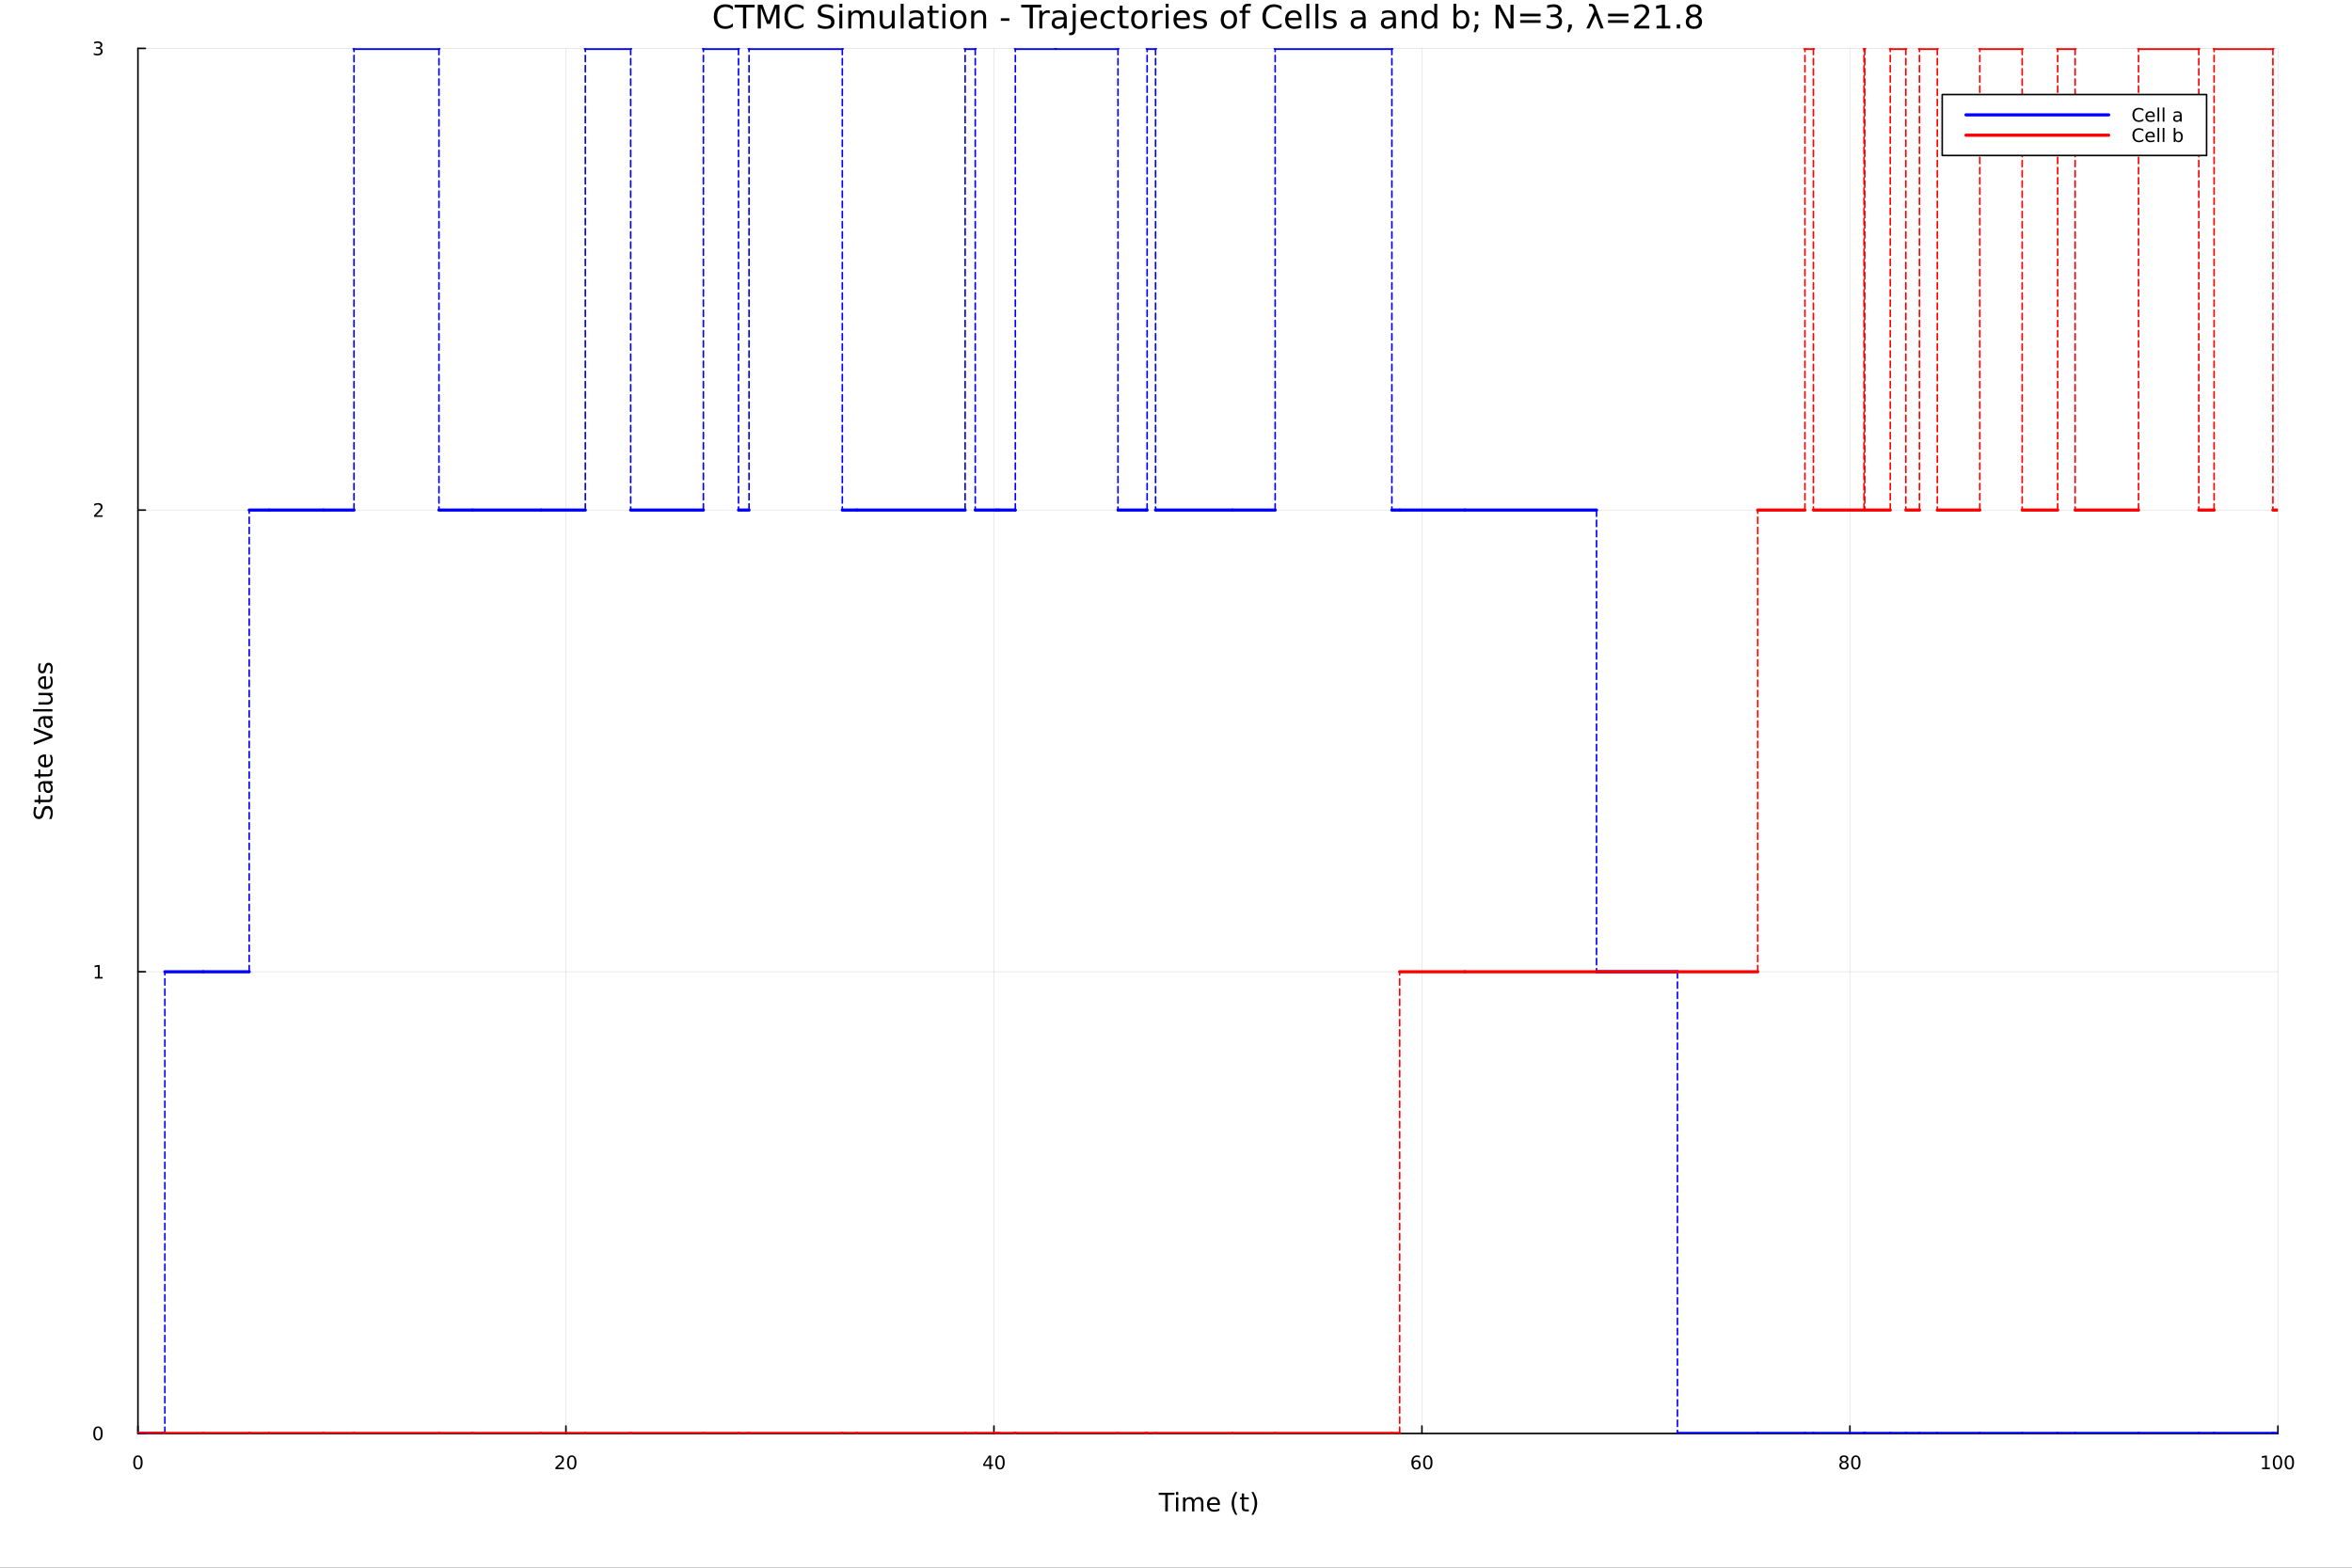 <?xml version="1.0" encoding="utf-8"?>
<svg xmlns="http://www.w3.org/2000/svg" xmlns:xlink="http://www.w3.org/1999/xlink" width="1500" height="1000" viewBox="0 0 6000 4000">
<rect x="0" y="0" width="6000" height="4000" fill="#333333" stroke="none"/>
<defs>
  <clipPath id="clip770">
    <rect x="0" y="0" width="6000" height="4000"/>
  </clipPath>
</defs>
<path clip-path="url(#clip770)" d="M0 4000 L6000 4000 L6000 2.22045e-13 L0 2.22045e-13  Z" fill="#ffffff" fill-rule="evenodd" fill-opacity="1"/>
<defs>
  <clipPath id="clip771">
    <rect x="1200" y="0" width="4201" height="4000"/>
  </clipPath>
</defs>
<path clip-path="url(#clip770)" d="M351.881 3657.45 L5811.02 3657.45 L5811.02 123.472 L351.881 123.472  Z" fill="#ffffff" fill-rule="evenodd" fill-opacity="1"/>
<defs>
  <clipPath id="clip772">
    <rect x="351" y="123" width="5460" height="3535"/>
  </clipPath>
</defs>
<polyline clip-path="url(#clip772)" style="stroke:#000000; stroke-linecap:round; stroke-linejoin:round; stroke-width:2; stroke-opacity:0.1; fill:none" points="351.881,3657.45 351.881,123.472 "/>
<polyline clip-path="url(#clip772)" style="stroke:#000000; stroke-linecap:round; stroke-linejoin:round; stroke-width:2; stroke-opacity:0.1; fill:none" points="1443.71,3657.45 1443.71,123.472 "/>
<polyline clip-path="url(#clip772)" style="stroke:#000000; stroke-linecap:round; stroke-linejoin:round; stroke-width:2; stroke-opacity:0.1; fill:none" points="2535.54,3657.45 2535.54,123.472 "/>
<polyline clip-path="url(#clip772)" style="stroke:#000000; stroke-linecap:round; stroke-linejoin:round; stroke-width:2; stroke-opacity:0.1; fill:none" points="3627.37,3657.45 3627.37,123.472 "/>
<polyline clip-path="url(#clip772)" style="stroke:#000000; stroke-linecap:round; stroke-linejoin:round; stroke-width:2; stroke-opacity:0.1; fill:none" points="4719.2,3657.45 4719.2,123.472 "/>
<polyline clip-path="url(#clip772)" style="stroke:#000000; stroke-linecap:round; stroke-linejoin:round; stroke-width:2; stroke-opacity:0.1; fill:none" points="5811.02,3657.45 5811.02,123.472 "/>
<polyline clip-path="url(#clip772)" style="stroke:#000000; stroke-linecap:round; stroke-linejoin:round; stroke-width:2; stroke-opacity:0.1; fill:none" points="351.881,3657.45 5811.02,3657.45 "/>
<polyline clip-path="url(#clip772)" style="stroke:#000000; stroke-linecap:round; stroke-linejoin:round; stroke-width:2; stroke-opacity:0.1; fill:none" points="351.881,2479.46 5811.02,2479.46 "/>
<polyline clip-path="url(#clip772)" style="stroke:#000000; stroke-linecap:round; stroke-linejoin:round; stroke-width:2; stroke-opacity:0.1; fill:none" points="351.881,1301.46 5811.02,1301.46 "/>
<polyline clip-path="url(#clip772)" style="stroke:#000000; stroke-linecap:round; stroke-linejoin:round; stroke-width:2; stroke-opacity:0.1; fill:none" points="351.881,123.472 5811.02,123.472 "/>
<polyline clip-path="url(#clip770)" style="stroke:#000000; stroke-linecap:round; stroke-linejoin:round; stroke-width:4; stroke-opacity:1; fill:none" points="351.881,3657.45 5811.02,3657.45 "/>
<polyline clip-path="url(#clip770)" style="stroke:#000000; stroke-linecap:round; stroke-linejoin:round; stroke-width:4; stroke-opacity:1; fill:none" points="351.881,3657.45 351.881,3638.55 "/>
<polyline clip-path="url(#clip770)" style="stroke:#000000; stroke-linecap:round; stroke-linejoin:round; stroke-width:4; stroke-opacity:1; fill:none" points="1443.71,3657.45 1443.71,3638.55 "/>
<polyline clip-path="url(#clip770)" style="stroke:#000000; stroke-linecap:round; stroke-linejoin:round; stroke-width:4; stroke-opacity:1; fill:none" points="2535.54,3657.45 2535.54,3638.55 "/>
<polyline clip-path="url(#clip770)" style="stroke:#000000; stroke-linecap:round; stroke-linejoin:round; stroke-width:4; stroke-opacity:1; fill:none" points="3627.37,3657.45 3627.37,3638.55 "/>
<polyline clip-path="url(#clip770)" style="stroke:#000000; stroke-linecap:round; stroke-linejoin:round; stroke-width:4; stroke-opacity:1; fill:none" points="4719.2,3657.45 4719.2,3638.55 "/>
<polyline clip-path="url(#clip770)" style="stroke:#000000; stroke-linecap:round; stroke-linejoin:round; stroke-width:4; stroke-opacity:1; fill:none" points="5811.02,3657.45 5811.02,3638.55 "/>
<path clip-path="url(#clip770)" d="M351.881 3717.17 Q348.27 3717.17 346.441 3720.73 Q344.636 3724.27 344.636 3731.4 Q344.636 3738.51 346.441 3742.07 Q348.27 3745.62 351.881 3745.62 Q355.515 3745.62 357.321 3742.07 Q359.15 3738.51 359.15 3731.4 Q359.15 3724.27 357.321 3720.73 Q355.515 3717.17 351.881 3717.17 M351.881 3713.46 Q357.691 3713.46 360.747 3718.07 Q363.826 3722.65 363.826 3731.4 Q363.826 3740.13 360.747 3744.74 Q357.691 3749.32 351.881 3749.32 Q346.071 3749.32 342.992 3744.74 Q339.937 3740.13 339.937 3731.4 Q339.937 3722.65 342.992 3718.07 Q346.071 3713.46 351.881 3713.46 Z" fill="#000000" fill-rule="nonzero" fill-opacity="1" /><path clip-path="url(#clip770)" d="M1422.48 3744.71 L1438.8 3744.71 L1438.8 3748.65 L1416.86 3748.65 L1416.86 3744.71 Q1419.52 3741.96 1424.1 3737.33 Q1428.71 3732.68 1429.89 3731.33 Q1432.14 3728.81 1433.02 3727.07 Q1433.92 3725.31 1433.92 3723.62 Q1433.92 3720.87 1431.97 3719.13 Q1430.05 3717.4 1426.95 3717.4 Q1424.75 3717.4 1422.3 3718.16 Q1419.87 3718.93 1417.09 3720.48 L1417.09 3715.75 Q1419.91 3714.62 1422.37 3714.04 Q1424.82 3713.46 1426.86 3713.46 Q1432.23 3713.46 1435.42 3716.15 Q1438.62 3718.83 1438.62 3723.32 Q1438.62 3725.45 1437.81 3727.37 Q1437.02 3729.27 1434.91 3731.87 Q1434.33 3732.54 1431.23 3735.75 Q1428.13 3738.95 1422.48 3744.71 Z" fill="#000000" fill-rule="nonzero" fill-opacity="1" /><path clip-path="url(#clip770)" d="M1458.62 3717.17 Q1455.01 3717.17 1453.18 3720.73 Q1451.37 3724.27 1451.37 3731.4 Q1451.37 3738.51 1453.18 3742.07 Q1455.01 3745.62 1458.62 3745.62 Q1462.25 3745.62 1464.06 3742.07 Q1465.89 3738.51 1465.89 3731.4 Q1465.89 3724.27 1464.06 3720.73 Q1462.25 3717.17 1458.62 3717.17 M1458.62 3713.46 Q1464.43 3713.46 1467.48 3718.07 Q1470.56 3722.65 1470.56 3731.4 Q1470.56 3740.13 1467.48 3744.74 Q1464.43 3749.32 1458.62 3749.32 Q1452.81 3749.32 1449.73 3744.74 Q1446.67 3740.13 1446.67 3731.4 Q1446.67 3722.65 1449.73 3718.07 Q1452.81 3713.46 1458.62 3713.46 Z" fill="#000000" fill-rule="nonzero" fill-opacity="1" /><path clip-path="url(#clip770)" d="M2523.71 3718.16 L2511.9 3736.61 L2523.71 3736.61 L2523.71 3718.16 M2522.48 3714.09 L2528.36 3714.09 L2528.36 3736.61 L2533.29 3736.61 L2533.29 3740.5 L2528.36 3740.5 L2528.36 3748.65 L2523.71 3748.65 L2523.71 3740.5 L2508.11 3740.5 L2508.11 3735.99 L2522.48 3714.09 Z" fill="#000000" fill-rule="nonzero" fill-opacity="1" /><path clip-path="url(#clip770)" d="M2551.02 3717.17 Q2547.41 3717.17 2545.58 3720.73 Q2543.78 3724.27 2543.78 3731.4 Q2543.78 3738.51 2545.58 3742.07 Q2547.41 3745.62 2551.02 3745.62 Q2554.66 3745.62 2556.46 3742.07 Q2558.29 3738.51 2558.29 3731.4 Q2558.29 3724.27 2556.46 3720.73 Q2554.66 3717.17 2551.02 3717.17 M2551.02 3713.46 Q2556.83 3713.46 2559.89 3718.07 Q2562.97 3722.65 2562.97 3731.4 Q2562.97 3740.13 2559.89 3744.74 Q2556.83 3749.32 2551.02 3749.32 Q2545.21 3749.32 2542.14 3744.74 Q2539.08 3740.13 2539.08 3731.4 Q2539.08 3722.65 2542.14 3718.07 Q2545.21 3713.46 2551.02 3713.46 Z" fill="#000000" fill-rule="nonzero" fill-opacity="1" /><path clip-path="url(#clip770)" d="M3612.77 3729.5 Q3609.62 3729.5 3607.77 3731.66 Q3605.94 3733.81 3605.94 3737.56 Q3605.94 3741.29 3607.77 3743.46 Q3609.62 3745.62 3612.77 3745.62 Q3615.92 3745.62 3617.75 3743.46 Q3619.6 3741.29 3619.6 3737.56 Q3619.6 3733.81 3617.75 3731.66 Q3615.92 3729.5 3612.77 3729.5 M3622.05 3714.85 L3622.05 3719.11 Q3620.29 3718.28 3618.49 3717.84 Q3616.71 3717.4 3614.95 3717.4 Q3610.32 3717.4 3607.86 3720.52 Q3605.43 3723.65 3605.09 3729.97 Q3606.45 3727.95 3608.51 3726.89 Q3610.57 3725.8 3613.05 3725.8 Q3618.26 3725.8 3621.27 3728.97 Q3624.3 3732.12 3624.3 3737.56 Q3624.3 3742.88 3621.15 3746.1 Q3618 3749.32 3612.77 3749.32 Q3606.78 3749.32 3603.61 3744.74 Q3600.43 3740.13 3600.43 3731.4 Q3600.43 3723.21 3604.32 3718.35 Q3608.21 3713.46 3614.76 3713.46 Q3616.52 3713.46 3618.3 3713.81 Q3620.11 3714.16 3622.05 3714.85 Z" fill="#000000" fill-rule="nonzero" fill-opacity="1" /><path clip-path="url(#clip770)" d="M3642.35 3717.17 Q3638.74 3717.17 3636.92 3720.73 Q3635.11 3724.27 3635.11 3731.4 Q3635.11 3738.51 3636.92 3742.07 Q3638.74 3745.62 3642.35 3745.62 Q3645.99 3745.62 3647.79 3742.07 Q3649.62 3738.51 3649.62 3731.4 Q3649.62 3724.27 3647.79 3720.73 Q3645.99 3717.17 3642.35 3717.17 M3642.35 3713.46 Q3648.17 3713.46 3651.22 3718.07 Q3654.3 3722.65 3654.3 3731.4 Q3654.3 3740.13 3651.22 3744.74 Q3648.17 3749.32 3642.35 3749.32 Q3636.54 3749.32 3633.47 3744.74 Q3630.41 3740.13 3630.41 3731.4 Q3630.41 3722.65 3633.47 3718.07 Q3636.54 3713.46 3642.35 3713.46 Z" fill="#000000" fill-rule="nonzero" fill-opacity="1" /><path clip-path="url(#clip770)" d="M4704.07 3732.24 Q4700.73 3732.24 4698.81 3734.02 Q4696.92 3735.8 4696.92 3738.93 Q4696.92 3742.05 4698.81 3743.83 Q4700.73 3745.62 4704.07 3745.62 Q4707.4 3745.62 4709.32 3743.83 Q4711.24 3742.03 4711.24 3738.93 Q4711.24 3735.8 4709.32 3734.02 Q4707.42 3732.24 4704.07 3732.24 M4699.39 3730.24 Q4696.38 3729.5 4694.69 3727.44 Q4693.03 3725.38 4693.03 3722.42 Q4693.03 3718.28 4695.97 3715.87 Q4698.93 3713.46 4704.07 3713.46 Q4709.23 3713.46 4712.17 3715.87 Q4715.11 3718.28 4715.11 3722.42 Q4715.11 3725.38 4713.42 3727.44 Q4711.75 3729.5 4708.77 3730.24 Q4712.15 3731.03 4714.02 3733.32 Q4715.92 3735.62 4715.92 3738.93 Q4715.92 3743.95 4712.84 3746.63 Q4709.79 3749.32 4704.07 3749.32 Q4698.35 3749.32 4695.27 3746.63 Q4692.22 3743.95 4692.22 3738.93 Q4692.22 3735.62 4694.11 3733.32 Q4696.01 3731.03 4699.39 3730.24 M4697.68 3722.86 Q4697.68 3725.55 4699.35 3727.05 Q4701.04 3728.56 4704.07 3728.56 Q4707.08 3728.56 4708.77 3727.05 Q4710.48 3725.55 4710.48 3722.86 Q4710.48 3720.18 4708.77 3718.67 Q4707.08 3717.17 4704.07 3717.17 Q4701.04 3717.17 4699.35 3718.67 Q4697.68 3720.18 4697.68 3722.86 Z" fill="#000000" fill-rule="nonzero" fill-opacity="1" /><path clip-path="url(#clip770)" d="M4734.23 3717.17 Q4730.62 3717.17 4728.79 3720.73 Q4726.98 3724.27 4726.98 3731.4 Q4726.98 3738.51 4728.79 3742.07 Q4730.62 3745.62 4734.23 3745.62 Q4737.86 3745.62 4739.67 3742.07 Q4741.5 3738.51 4741.5 3731.4 Q4741.5 3724.27 4739.67 3720.73 Q4737.86 3717.17 4734.23 3717.17 M4734.23 3713.46 Q4740.04 3713.46 4743.1 3718.07 Q4746.17 3722.65 4746.17 3731.4 Q4746.17 3740.13 4743.1 3744.74 Q4740.04 3749.32 4734.23 3749.32 Q4728.42 3749.32 4725.34 3744.74 Q4722.29 3740.13 4722.29 3731.4 Q4722.29 3722.65 4725.34 3718.07 Q4728.42 3713.46 4734.23 3713.46 Z" fill="#000000" fill-rule="nonzero" fill-opacity="1" /><path clip-path="url(#clip770)" d="M5770.63 3744.71 L5778.27 3744.71 L5778.27 3718.35 L5769.96 3720.01 L5769.96 3715.75 L5778.22 3714.09 L5782.9 3714.09 L5782.9 3744.71 L5790.54 3744.71 L5790.54 3748.65 L5770.63 3748.65 L5770.63 3744.71 Z" fill="#000000" fill-rule="nonzero" fill-opacity="1" /><path clip-path="url(#clip770)" d="M5809.98 3717.17 Q5806.37 3717.17 5804.54 3720.73 Q5802.74 3724.27 5802.74 3731.4 Q5802.74 3738.51 5804.54 3742.07 Q5806.37 3745.62 5809.98 3745.62 Q5813.62 3745.62 5815.42 3742.07 Q5817.25 3738.51 5817.25 3731.4 Q5817.25 3724.27 5815.42 3720.73 Q5813.62 3717.17 5809.98 3717.17 M5809.98 3713.46 Q5815.79 3713.46 5818.85 3718.07 Q5821.93 3722.65 5821.93 3731.4 Q5821.93 3740.13 5818.85 3744.74 Q5815.79 3749.32 5809.98 3749.32 Q5804.17 3749.32 5801.09 3744.74 Q5798.04 3740.13 5798.04 3731.4 Q5798.04 3722.65 5801.09 3718.07 Q5804.17 3713.46 5809.98 3713.46 Z" fill="#000000" fill-rule="nonzero" fill-opacity="1" /><path clip-path="url(#clip770)" d="M5840.14 3717.17 Q5836.53 3717.17 5834.7 3720.73 Q5832.9 3724.27 5832.9 3731.4 Q5832.9 3738.51 5834.7 3742.07 Q5836.53 3745.62 5840.14 3745.62 Q5843.78 3745.62 5845.58 3742.07 Q5847.41 3738.51 5847.41 3731.4 Q5847.41 3724.27 5845.58 3720.73 Q5843.78 3717.17 5840.14 3717.17 M5840.14 3713.46 Q5845.95 3713.46 5849.01 3718.07 Q5852.09 3722.65 5852.09 3731.4 Q5852.09 3740.13 5849.01 3744.74 Q5845.95 3749.32 5840.14 3749.32 Q5834.33 3749.32 5831.25 3744.74 Q5828.2 3740.13 5828.2 3731.4 Q5828.2 3722.65 5831.25 3718.07 Q5834.33 3713.46 5840.14 3713.46 Z" fill="#000000" fill-rule="nonzero" fill-opacity="1" /><path clip-path="url(#clip770)" d="M2955.83 3808.79 L2996.02 3808.79 L2996.02 3814.2 L2979.16 3814.2 L2979.16 3856.31 L2972.69 3856.31 L2972.69 3814.2 L2955.83 3814.2 L2955.83 3808.79 Z" fill="#000000" fill-rule="nonzero" fill-opacity="1" /><path clip-path="url(#clip770)" d="M2999.97 3820.66 L3005.83 3820.66 L3005.83 3856.31 L2999.97 3856.31 L2999.97 3820.66 M2999.97 3806.79 L3005.83 3806.79 L3005.83 3814.2 L2999.97 3814.2 L2999.97 3806.79 Z" fill="#000000" fill-rule="nonzero" fill-opacity="1" /><path clip-path="url(#clip770)" d="M3045.84 3827.51 Q3048.03 3823.56 3051.09 3821.68 Q3054.14 3819.8 3058.28 3819.8 Q3063.85 3819.8 3066.87 3823.72 Q3069.9 3827.6 3069.9 3834.8 L3069.9 3856.31 L3064.01 3856.31 L3064.01 3834.99 Q3064.01 3829.86 3062.2 3827.38 Q3060.38 3824.9 3056.66 3824.9 Q3052.11 3824.9 3049.46 3827.92 Q3046.82 3830.94 3046.82 3836.16 L3046.82 3856.31 L3040.93 3856.31 L3040.93 3834.99 Q3040.93 3829.83 3039.12 3827.38 Q3037.31 3824.9 3033.52 3824.9 Q3029.03 3824.9 3026.39 3827.95 Q3023.75 3830.98 3023.75 3836.16 L3023.75 3856.31 L3017.86 3856.31 L3017.86 3820.66 L3023.75 3820.66 L3023.75 3826.2 Q3025.75 3822.92 3028.55 3821.36 Q3031.35 3819.8 3035.21 3819.8 Q3039.09 3819.8 3041.79 3821.78 Q3044.53 3823.75 3045.84 3827.51 Z" fill="#000000" fill-rule="nonzero" fill-opacity="1" /><path clip-path="url(#clip770)" d="M3112.07 3837.02 L3112.07 3839.89 L3085.14 3839.89 Q3085.53 3845.94 3088.77 3849.12 Q3092.05 3852.27 3097.88 3852.27 Q3101.25 3852.27 3104.4 3851.44 Q3107.58 3850.61 3110.7 3848.96 L3110.7 3854.5 Q3107.55 3855.83 3104.24 3856.53 Q3100.93 3857.23 3097.53 3857.23 Q3089 3857.23 3084 3852.27 Q3079.03 3847.3 3079.03 3838.84 Q3079.03 3830.08 3083.74 3824.96 Q3088.49 3819.8 3096.51 3819.8 Q3103.7 3819.8 3107.87 3824.45 Q3112.07 3829.07 3112.07 3837.02 M3106.22 3835.3 Q3106.15 3830.5 3103.51 3827.63 Q3100.9 3824.77 3096.57 3824.77 Q3091.67 3824.77 3088.71 3827.54 Q3085.78 3830.31 3085.34 3835.34 L3106.22 3835.3 Z" fill="#000000" fill-rule="nonzero" fill-opacity="1" /><path clip-path="url(#clip770)" d="M3156.47 3806.85 Q3152.21 3814.17 3150.14 3821.33 Q3148.07 3828.49 3148.07 3835.85 Q3148.07 3843.2 3150.14 3850.42 Q3152.24 3857.62 3156.47 3864.91 L3151.38 3864.91 Q3146.61 3857.43 3144.22 3850.2 Q3141.86 3842.98 3141.86 3835.85 Q3141.86 3828.75 3144.22 3821.55 Q3146.57 3814.36 3151.38 3806.85 L3156.47 3806.85 Z" fill="#000000" fill-rule="nonzero" fill-opacity="1" /><path clip-path="url(#clip770)" d="M3173.63 3810.54 L3173.63 3820.66 L3185.69 3820.66 L3185.69 3825.22 L3173.63 3825.22 L3173.63 3844.57 Q3173.63 3848.93 3174.81 3850.17 Q3176.01 3851.41 3179.68 3851.41 L3185.69 3851.41 L3185.69 3856.31 L3179.68 3856.31 Q3172.9 3856.31 3170.32 3853.8 Q3167.74 3851.25 3167.74 3844.57 L3167.74 3825.22 L3163.44 3825.22 L3163.44 3820.66 L3167.74 3820.66 L3167.74 3810.54 L3173.63 3810.54 Z" fill="#000000" fill-rule="nonzero" fill-opacity="1" /><path clip-path="url(#clip770)" d="M3192.47 3806.85 L3197.56 3806.85 Q3202.34 3814.36 3204.69 3821.55 Q3207.08 3828.75 3207.08 3835.85 Q3207.08 3842.98 3204.69 3850.2 Q3202.34 3857.43 3197.56 3864.91 L3192.47 3864.91 Q3196.7 3857.62 3198.77 3850.42 Q3200.87 3843.2 3200.87 3835.85 Q3200.87 3828.49 3198.77 3821.33 Q3196.7 3814.17 3192.47 3806.85 Z" fill="#000000" fill-rule="nonzero" fill-opacity="1" /><polyline clip-path="url(#clip770)" style="stroke:#000000; stroke-linecap:round; stroke-linejoin:round; stroke-width:4; stroke-opacity:1; fill:none" points="351.881,3657.45 351.881,123.472 "/>
<polyline clip-path="url(#clip770)" style="stroke:#000000; stroke-linecap:round; stroke-linejoin:round; stroke-width:4; stroke-opacity:1; fill:none" points="351.881,3657.45 370.779,3657.45 "/>
<polyline clip-path="url(#clip770)" style="stroke:#000000; stroke-linecap:round; stroke-linejoin:round; stroke-width:4; stroke-opacity:1; fill:none" points="351.881,2479.46 370.779,2479.46 "/>
<polyline clip-path="url(#clip770)" style="stroke:#000000; stroke-linecap:round; stroke-linejoin:round; stroke-width:4; stroke-opacity:1; fill:none" points="351.881,1301.46 370.779,1301.46 "/>
<polyline clip-path="url(#clip770)" style="stroke:#000000; stroke-linecap:round; stroke-linejoin:round; stroke-width:4; stroke-opacity:1; fill:none" points="351.881,123.472 370.779,123.472 "/>
<path clip-path="url(#clip770)" d="M249.937 3643.25 Q246.326 3643.25 244.497 3646.81 Q242.691 3650.35 242.691 3657.48 Q242.691 3664.59 244.497 3668.15 Q246.326 3671.7 249.937 3671.7 Q253.571 3671.7 255.377 3668.15 Q257.205 3664.59 257.205 3657.48 Q257.205 3650.35 255.377 3646.81 Q253.571 3643.25 249.937 3643.25 M249.937 3639.54 Q255.747 3639.54 258.803 3644.15 Q261.881 3648.73 261.881 3657.48 Q261.881 3666.21 258.803 3670.82 Q255.747 3675.4 249.937 3675.4 Q244.127 3675.4 241.048 3670.82 Q237.992 3666.21 237.992 3657.48 Q237.992 3648.73 241.048 3644.15 Q244.127 3639.54 249.937 3639.54 Z" fill="#000000" fill-rule="nonzero" fill-opacity="1" /><path clip-path="url(#clip770)" d="M241.974 2492.8 L249.613 2492.8 L249.613 2466.43 L241.303 2468.1 L241.303 2463.84 L249.566 2462.18 L254.242 2462.18 L254.242 2492.8 L261.881 2492.8 L261.881 2496.74 L241.974 2496.74 L241.974 2492.8 Z" fill="#000000" fill-rule="nonzero" fill-opacity="1" /><path clip-path="url(#clip770)" d="M245.562 1314.81 L261.881 1314.81 L261.881 1318.74 L239.937 1318.74 L239.937 1314.81 Q242.599 1312.05 247.182 1307.42 Q251.789 1302.77 252.969 1301.43 Q255.215 1298.91 256.094 1297.17 Q256.997 1295.41 256.997 1293.72 Q256.997 1290.97 255.053 1289.23 Q253.131 1287.49 250.029 1287.49 Q247.83 1287.49 245.377 1288.26 Q242.946 1289.02 240.168 1290.57 L240.168 1285.85 Q242.992 1284.72 245.446 1284.14 Q247.9 1283.56 249.937 1283.56 Q255.307 1283.56 258.502 1286.24 Q261.696 1288.93 261.696 1293.42 Q261.696 1295.55 260.886 1297.47 Q260.099 1299.37 257.992 1301.96 Q257.414 1302.63 254.312 1305.85 Q251.21 1309.04 245.562 1314.81 Z" fill="#000000" fill-rule="nonzero" fill-opacity="1" /><path clip-path="url(#clip770)" d="M254.752 122.118 Q258.108 122.836 259.983 125.104 Q261.881 127.373 261.881 130.706 Q261.881 135.822 258.363 138.623 Q254.844 141.423 248.363 141.423 Q246.187 141.423 243.872 140.984 Q241.58 140.567 239.127 139.71 L239.127 135.197 Q241.071 136.331 243.386 136.91 Q245.701 137.488 248.224 137.488 Q252.622 137.488 254.914 135.752 Q257.228 134.016 257.228 130.706 Q257.228 127.65 255.076 125.937 Q252.946 124.201 249.127 124.201 L245.099 124.201 L245.099 120.359 L249.312 120.359 Q252.761 120.359 254.59 118.993 Q256.418 117.604 256.418 115.012 Q256.418 112.35 254.52 110.937 Q252.645 109.502 249.127 109.502 Q247.205 109.502 245.006 109.919 Q242.807 110.336 240.168 111.215 L240.168 107.049 Q242.83 106.308 245.145 105.937 Q247.483 105.567 249.543 105.567 Q254.867 105.567 257.969 107.998 Q261.071 110.405 261.071 114.525 Q261.071 117.396 259.428 119.386 Q257.784 121.354 254.752 122.118 Z" fill="#000000" fill-rule="nonzero" fill-opacity="1" /><path clip-path="url(#clip770)" d="M87.776 2059.25 L94.046 2059.25 Q92.296 2062.91 91.436 2066.15 Q90.577 2069.4 90.577 2072.42 Q90.577 2077.68 92.614 2080.54 Q94.651 2083.37 98.407 2083.37 Q101.558 2083.37 103.181 2081.49 Q104.772 2079.58 105.759 2074.3 L106.555 2070.42 Q107.924 2063.23 111.393 2059.82 Q114.83 2056.38 120.623 2056.38 Q127.53 2056.38 131.095 2061.03 Q134.659 2065.64 134.659 2074.59 Q134.659 2077.96 133.896 2081.78 Q133.132 2085.57 131.636 2089.64 L125.015 2089.64 Q127.212 2085.73 128.326 2081.97 Q129.44 2078.22 129.44 2074.59 Q129.44 2069.08 127.275 2066.09 Q125.111 2063.1 121.101 2063.1 Q117.599 2063.1 115.626 2065.26 Q113.653 2067.39 112.666 2072.3 L111.902 2076.21 Q110.47 2083.4 107.414 2086.62 Q104.359 2089.83 98.916 2089.83 Q92.614 2089.83 88.986 2085.41 Q85.357 2080.95 85.357 2073.16 Q85.357 2069.81 85.962 2066.34 Q86.567 2062.88 87.776 2059.25 Z" fill="#000000" fill-rule="nonzero" fill-opacity="1" /><path clip-path="url(#clip770)" d="M87.967 2040.82 L98.088 2040.82 L98.088 2028.75 L102.64 2028.75 L102.64 2040.82 L121.992 2040.82 Q126.352 2040.82 127.594 2039.64 Q128.835 2038.43 128.835 2034.77 L128.835 2028.75 L133.736 2028.75 L133.736 2034.77 Q133.736 2041.55 131.222 2044.13 Q128.676 2046.71 121.992 2046.71 L102.64 2046.71 L102.64 2051 L98.088 2051 L98.088 2046.71 L87.967 2046.71 L87.967 2040.82 Z" fill="#000000" fill-rule="nonzero" fill-opacity="1" /><path clip-path="url(#clip770)" d="M115.817 2004.85 Q115.817 2011.95 117.44 2014.69 Q119.063 2017.42 122.978 2017.42 Q126.098 2017.42 127.944 2015.39 Q129.758 2013.32 129.758 2009.79 Q129.758 2004.92 126.32 2001.99 Q122.851 1999.03 117.122 1999.03 L115.817 1999.03 L115.817 2004.85 M113.398 1993.17 L133.736 1993.17 L133.736 1999.03 L128.326 1999.03 Q131.572 2001.03 133.132 2004.02 Q134.659 2007.02 134.659 2011.34 Q134.659 2016.82 131.604 2020.07 Q128.517 2023.28 123.36 2023.28 Q117.345 2023.28 114.289 2019.27 Q111.234 2015.23 111.234 2007.24 L111.234 1999.03 L110.661 1999.03 Q106.619 1999.03 104.422 2001.7 Q102.194 2004.34 102.194 2009.15 Q102.194 2012.2 102.926 2015.1 Q103.658 2018 105.123 2020.67 L99.712 2020.67 Q98.47 2017.46 97.866 2014.43 Q97.229 2011.41 97.229 2008.54 Q97.229 2000.81 101.24 1996.99 Q105.25 1993.17 113.398 1993.17 Z" fill="#000000" fill-rule="nonzero" fill-opacity="1" /><path clip-path="url(#clip770)" d="M87.967 1975.31 L98.088 1975.31 L98.088 1963.25 L102.64 1963.25 L102.64 1975.31 L121.992 1975.31 Q126.352 1975.31 127.594 1974.14 Q128.835 1972.93 128.835 1969.27 L128.835 1963.25 L133.736 1963.25 L133.736 1969.27 Q133.736 1976.05 131.222 1978.62 Q128.676 1981.2 121.992 1981.2 L102.64 1981.2 L102.64 1985.5 L98.088 1985.5 L98.088 1981.2 L87.967 1981.2 L87.967 1975.31 Z" fill="#000000" fill-rule="nonzero" fill-opacity="1" /><path clip-path="url(#clip770)" d="M114.448 1925.06 L117.313 1925.06 L117.313 1951.98 Q123.36 1951.6 126.543 1948.36 Q129.694 1945.08 129.694 1939.25 Q129.694 1935.88 128.867 1932.73 Q128.039 1929.55 126.384 1926.43 L131.922 1926.43 Q133.259 1929.58 133.959 1932.89 Q134.659 1936.2 134.659 1939.6 Q134.659 1948.13 129.694 1953.13 Q124.729 1958.1 116.263 1958.1 Q107.51 1958.1 102.385 1953.38 Q97.229 1948.64 97.229 1940.62 Q97.229 1933.43 101.876 1929.26 Q106.491 1925.06 114.448 1925.06 M112.73 1930.91 Q107.924 1930.98 105.059 1933.62 Q102.194 1936.23 102.194 1940.56 Q102.194 1945.46 104.963 1948.42 Q107.733 1951.35 112.761 1951.79 L112.73 1930.91 Z" fill="#000000" fill-rule="nonzero" fill-opacity="1" /><path clip-path="url(#clip770)" d="M133.736 1882.22 L86.216 1900.36 L86.216 1893.64 L126.225 1878.59 L86.216 1863.5 L86.216 1856.82 L133.736 1874.93 L133.736 1882.22 Z" fill="#000000" fill-rule="nonzero" fill-opacity="1" /><path clip-path="url(#clip770)" d="M115.817 1838.99 Q115.817 1846.09 117.44 1848.83 Q119.063 1851.57 122.978 1851.57 Q126.098 1851.57 127.944 1849.53 Q129.758 1847.46 129.758 1843.93 Q129.758 1839.06 126.32 1836.13 Q122.851 1833.17 117.122 1833.17 L115.817 1833.17 L115.817 1838.99 M113.398 1827.31 L133.736 1827.31 L133.736 1833.17 L128.326 1833.17 Q131.572 1835.17 133.132 1838.17 Q134.659 1841.16 134.659 1845.49 Q134.659 1850.96 131.604 1854.21 Q128.517 1857.42 123.36 1857.42 Q117.345 1857.42 114.289 1853.41 Q111.234 1849.37 111.234 1841.38 L111.234 1833.17 L110.661 1833.17 Q106.619 1833.17 104.422 1835.84 Q102.194 1838.48 102.194 1843.29 Q102.194 1846.35 102.926 1849.24 Q103.658 1852.14 105.123 1854.81 L99.712 1854.81 Q98.47 1851.6 97.866 1848.57 Q97.229 1845.55 97.229 1842.69 Q97.229 1834.95 101.24 1831.13 Q105.25 1827.31 113.398 1827.31 Z" fill="#000000" fill-rule="nonzero" fill-opacity="1" /><path clip-path="url(#clip770)" d="M84.211 1815.25 L84.211 1809.39 L133.736 1809.39 L133.736 1815.25 L84.211 1815.25 Z" fill="#000000" fill-rule="nonzero" fill-opacity="1" /><path clip-path="url(#clip770)" d="M119.668 1797.74 L98.088 1797.74 L98.088 1791.89 L119.445 1791.89 Q124.506 1791.89 127.052 1789.91 Q129.567 1787.94 129.567 1783.99 Q129.567 1779.25 126.543 1776.51 Q123.519 1773.74 118.3 1773.74 L98.088 1773.74 L98.088 1767.89 L133.736 1767.89 L133.736 1773.74 L128.262 1773.74 Q131.508 1775.88 133.1 1778.71 Q134.659 1781.51 134.659 1785.23 Q134.659 1791.38 130.84 1794.56 Q127.021 1797.74 119.668 1797.74 M97.229 1783.01 L97.229 1783.01 Z" fill="#000000" fill-rule="nonzero" fill-opacity="1" /><path clip-path="url(#clip770)" d="M114.448 1725.33 L117.313 1725.33 L117.313 1752.26 Q123.36 1751.88 126.543 1748.63 Q129.694 1745.35 129.694 1739.53 Q129.694 1736.16 128.867 1733 Q128.039 1729.82 126.384 1726.7 L131.922 1726.7 Q133.259 1729.85 133.959 1733.16 Q134.659 1736.47 134.659 1739.88 Q134.659 1748.41 129.694 1753.41 Q124.729 1758.37 116.263 1758.37 Q107.51 1758.37 102.385 1753.66 Q97.229 1748.92 97.229 1740.9 Q97.229 1733.7 101.876 1729.53 Q106.491 1725.33 114.448 1725.33 M112.73 1731.19 Q107.924 1731.25 105.059 1733.9 Q102.194 1736.51 102.194 1740.83 Q102.194 1745.74 104.963 1748.7 Q107.733 1751.62 112.761 1752.07 L112.73 1731.19 Z" fill="#000000" fill-rule="nonzero" fill-opacity="1" /><path clip-path="url(#clip770)" d="M99.139 1693 L104.677 1693 Q103.404 1695.48 102.767 1698.15 Q102.131 1700.83 102.131 1703.69 Q102.131 1708.05 103.468 1710.25 Q104.804 1712.41 107.478 1712.41 Q109.515 1712.41 110.693 1710.85 Q111.838 1709.29 112.889 1704.58 L113.334 1702.58 Q114.671 1696.34 117.122 1693.73 Q119.541 1691.09 123.901 1691.09 Q128.867 1691.09 131.763 1695.03 Q134.659 1698.95 134.659 1705.82 Q134.659 1708.69 134.087 1711.81 Q133.545 1714.89 132.431 1718.33 L126.384 1718.33 Q128.071 1715.08 128.93 1711.93 Q129.758 1708.78 129.758 1705.7 Q129.758 1701.56 128.357 1699.33 Q126.925 1697.1 124.347 1697.1 Q121.96 1697.1 120.687 1698.72 Q119.414 1700.32 118.236 1705.76 L117.759 1707.8 Q116.613 1713.24 114.257 1715.66 Q111.87 1718.08 107.733 1718.08 Q102.704 1718.08 99.966 1714.51 Q97.229 1710.95 97.229 1704.39 Q97.229 1701.14 97.707 1698.28 Q98.184 1695.41 99.139 1693 Z" fill="#000000" fill-rule="nonzero" fill-opacity="1" /><path clip-path="url(#clip770)" d="M1869.71 16.755 L1869.71 25.383 Q1865.57 21.535 1860.87 19.631 Q1856.22 17.727 1850.95 17.727 Q1840.58 17.727 1835.07 24.087 Q1829.56 30.406 1829.56 42.397 Q1829.56 54.347 1835.07 60.707 Q1840.58 67.026 1850.95 67.026 Q1856.22 67.026 1860.87 65.122 Q1865.57 63.218 1869.71 59.37 L1869.71 67.918 Q1865.41 70.834 1860.59 72.292 Q1855.81 73.751 1850.46 73.751 Q1836.73 73.751 1828.83 65.365 Q1820.93 56.94 1820.93 42.397 Q1820.93 27.814 1828.83 19.428 Q1836.73 11.002 1850.46 11.002 Q1855.89 11.002 1860.67 12.461 Q1865.49 13.878 1869.71 16.755 Z" fill="#000000" fill-rule="nonzero" fill-opacity="1" /><path clip-path="url(#clip770)" d="M1873.96 12.096 L1925.12 12.096 L1925.12 18.983 L1903.65 18.983 L1903.65 72.576 L1895.43 72.576 L1895.43 18.983 L1873.96 18.983 L1873.96 12.096 Z" fill="#000000" fill-rule="nonzero" fill-opacity="1" /><path clip-path="url(#clip770)" d="M1933.02 12.096 L1945.21 12.096 L1960.65 53.253 L1976.16 12.096 L1988.36 12.096 L1988.36 72.576 L1980.38 72.576 L1980.38 19.469 L1964.78 60.95 L1956.56 60.95 L1940.96 19.469 L1940.96 72.576 L1933.02 72.576 L1933.02 12.096 Z" fill="#000000" fill-rule="nonzero" fill-opacity="1" /><path clip-path="url(#clip770)" d="M2049.89 16.755 L2049.89 25.383 Q2045.76 21.535 2041.06 19.631 Q2036.4 17.727 2031.13 17.727 Q2020.76 17.727 2015.25 24.087 Q2009.75 30.406 2009.75 42.397 Q2009.75 54.347 2015.25 60.707 Q2020.76 67.026 2031.13 67.026 Q2036.4 67.026 2041.06 65.122 Q2045.76 63.218 2049.89 59.37 L2049.89 67.918 Q2045.6 70.834 2040.78 72.292 Q2036 73.751 2030.65 73.751 Q2016.92 73.751 2009.02 65.365 Q2001.12 56.94 2001.12 42.397 Q2001.12 27.814 2009.02 19.428 Q2016.92 11.002 2030.65 11.002 Q2036.08 11.002 2040.86 12.461 Q2045.68 13.878 2049.89 16.755 Z" fill="#000000" fill-rule="nonzero" fill-opacity="1" /><path clip-path="url(#clip770)" d="M2125.16 14.081 L2125.16 22.061 Q2120.5 19.833 2116.36 18.739 Q2112.23 17.646 2108.38 17.646 Q2101.7 17.646 2098.05 20.238 Q2094.45 22.831 2094.45 27.611 Q2094.45 31.621 2096.84 33.687 Q2099.27 35.713 2105.99 36.969 L2110.94 37.981 Q2120.09 39.723 2124.43 44.139 Q2128.8 48.514 2128.8 55.886 Q2128.8 64.677 2122.89 69.214 Q2117.01 73.751 2105.63 73.751 Q2101.34 73.751 2096.48 72.778 Q2091.65 71.806 2086.47 69.902 L2086.47 61.477 Q2091.45 64.272 2096.23 65.689 Q2101.01 67.107 2105.63 67.107 Q2112.64 67.107 2116.45 64.353 Q2120.25 61.598 2120.25 56.494 Q2120.25 52.038 2117.5 49.526 Q2114.79 47.015 2108.55 45.759 L2103.56 44.787 Q2094.41 42.964 2090.32 39.075 Q2086.23 35.186 2086.23 28.259 Q2086.23 20.238 2091.86 15.62 Q2097.53 11.002 2107.45 11.002 Q2111.71 11.002 2116.12 11.772 Q2120.54 12.542 2125.16 14.081 Z" fill="#000000" fill-rule="nonzero" fill-opacity="1" /><path clip-path="url(#clip770)" d="M2141.24 27.206 L2148.69 27.206 L2148.69 72.576 L2141.24 72.576 L2141.24 27.206 M2141.24 9.544 L2148.69 9.544 L2148.69 18.983 L2141.24 18.983 L2141.24 9.544 Z" fill="#000000" fill-rule="nonzero" fill-opacity="1" /><path clip-path="url(#clip770)" d="M2199.61 35.915 Q2202.41 30.892 2206.3 28.502 Q2210.18 26.112 2215.45 26.112 Q2222.54 26.112 2226.39 31.095 Q2230.24 36.037 2230.24 45.192 L2230.24 72.576 L2222.74 72.576 L2222.74 45.435 Q2222.74 38.913 2220.43 35.753 Q2218.12 32.594 2213.38 32.594 Q2207.59 32.594 2204.23 36.442 Q2200.87 40.29 2200.87 46.934 L2200.87 72.576 L2193.37 72.576 L2193.37 45.435 Q2193.37 38.873 2191.06 35.753 Q2188.75 32.594 2183.93 32.594 Q2178.22 32.594 2174.86 36.482 Q2171.5 40.331 2171.5 46.934 L2171.5 72.576 L2164 72.576 L2164 27.206 L2171.5 27.206 L2171.5 34.254 Q2174.05 30.082 2177.61 28.097 Q2181.18 26.112 2186.08 26.112 Q2191.02 26.112 2194.47 28.624 Q2197.95 31.135 2199.61 35.915 Z" fill="#000000" fill-rule="nonzero" fill-opacity="1" /><path clip-path="url(#clip770)" d="M2244.33 54.671 L2244.33 27.206 L2251.79 27.206 L2251.79 54.387 Q2251.79 60.828 2254.3 64.069 Q2256.81 67.269 2261.83 67.269 Q2267.87 67.269 2271.35 63.421 Q2274.88 59.573 2274.88 52.929 L2274.88 27.206 L2282.33 27.206 L2282.33 72.576 L2274.88 72.576 L2274.88 65.608 Q2272.16 69.74 2268.56 71.766 Q2264.99 73.751 2260.25 73.751 Q2252.43 73.751 2248.38 68.89 Q2244.33 64.029 2244.33 54.671 M2263.09 26.112 L2263.09 26.112 Z" fill="#000000" fill-rule="nonzero" fill-opacity="1" /><path clip-path="url(#clip770)" d="M2297.68 9.544 L2305.14 9.544 L2305.14 72.576 L2297.68 72.576 L2297.68 9.544 Z" fill="#000000" fill-rule="nonzero" fill-opacity="1" /><path clip-path="url(#clip770)" d="M2341.35 49.769 Q2332.32 49.769 2328.83 51.835 Q2325.35 53.901 2325.35 58.884 Q2325.35 62.854 2327.94 65.203 Q2330.58 67.512 2335.07 67.512 Q2341.27 67.512 2345 63.137 Q2348.77 58.722 2348.77 51.43 L2348.77 49.769 L2341.35 49.769 M2356.22 46.691 L2356.22 72.576 L2348.77 72.576 L2348.77 65.689 Q2346.21 69.821 2342.41 71.806 Q2338.6 73.751 2333.09 73.751 Q2326.12 73.751 2321.99 69.862 Q2317.9 65.933 2317.9 59.37 Q2317.9 51.714 2323 47.825 Q2328.15 43.936 2338.31 43.936 L2348.77 43.936 L2348.77 43.207 Q2348.77 38.062 2345.36 35.267 Q2342 32.431 2335.88 32.431 Q2331.99 32.431 2328.31 33.363 Q2324.62 34.295 2321.22 36.158 L2321.22 29.272 Q2325.31 27.692 2329.16 26.922 Q2333.01 26.112 2336.65 26.112 Q2346.5 26.112 2351.36 31.216 Q2356.22 36.32 2356.22 46.691 Z" fill="#000000" fill-rule="nonzero" fill-opacity="1" /><path clip-path="url(#clip770)" d="M2378.94 14.324 L2378.94 27.206 L2394.3 27.206 L2394.3 32.999 L2378.94 32.999 L2378.94 57.628 Q2378.94 63.178 2380.44 64.758 Q2381.98 66.338 2386.64 66.338 L2394.3 66.338 L2394.3 72.576 L2386.64 72.576 Q2378.01 72.576 2374.73 69.376 Q2371.45 66.135 2371.45 57.628 L2371.45 32.999 L2365.98 32.999 L2365.98 27.206 L2371.45 27.206 L2371.45 14.324 L2378.94 14.324 Z" fill="#000000" fill-rule="nonzero" fill-opacity="1" /><path clip-path="url(#clip770)" d="M2404.1 27.206 L2411.55 27.206 L2411.55 72.576 L2404.1 72.576 L2404.1 27.206 M2404.1 9.544 L2411.55 9.544 L2411.55 18.983 L2404.1 18.983 L2404.1 9.544 Z" fill="#000000" fill-rule="nonzero" fill-opacity="1" /><path clip-path="url(#clip770)" d="M2444.73 32.431 Q2438.74 32.431 2435.25 37.131 Q2431.77 41.789 2431.77 49.931 Q2431.77 58.074 2435.21 62.773 Q2438.7 67.431 2444.73 67.431 Q2450.69 67.431 2454.17 62.732 Q2457.65 58.033 2457.65 49.931 Q2457.65 41.87 2454.17 37.171 Q2450.69 32.431 2444.73 32.431 M2444.73 26.112 Q2454.45 26.112 2460 32.431 Q2465.55 38.751 2465.55 49.931 Q2465.55 61.071 2460 67.431 Q2454.45 73.751 2444.73 73.751 Q2434.97 73.751 2429.42 67.431 Q2423.91 61.071 2423.91 49.931 Q2423.91 38.751 2429.42 32.431 Q2434.97 26.112 2444.73 26.112 Z" fill="#000000" fill-rule="nonzero" fill-opacity="1" /><path clip-path="url(#clip770)" d="M2515.62 45.192 L2515.62 72.576 L2508.17 72.576 L2508.17 45.435 Q2508.17 38.994 2505.66 35.794 Q2503.15 32.594 2498.12 32.594 Q2492.09 32.594 2488.6 36.442 Q2485.12 40.29 2485.12 46.934 L2485.12 72.576 L2477.62 72.576 L2477.62 27.206 L2485.12 27.206 L2485.12 34.254 Q2487.79 30.163 2491.4 28.138 Q2495.04 26.112 2499.78 26.112 Q2507.6 26.112 2511.61 30.973 Q2515.62 35.794 2515.62 45.192 Z" fill="#000000" fill-rule="nonzero" fill-opacity="1" /><path clip-path="url(#clip770)" d="M2553.09 46.529 L2574.93 46.529 L2574.93 53.172 L2553.09 53.172 L2553.09 46.529 Z" fill="#000000" fill-rule="nonzero" fill-opacity="1" /><path clip-path="url(#clip770)" d="M2605.11 12.096 L2656.27 12.096 L2656.27 18.983 L2634.8 18.983 L2634.8 72.576 L2626.58 72.576 L2626.58 18.983 L2605.11 18.983 L2605.11 12.096 Z" fill="#000000" fill-rule="nonzero" fill-opacity="1" /><path clip-path="url(#clip770)" d="M2677.94 34.173 Q2676.69 33.444 2675.19 33.12 Q2673.73 32.756 2671.95 32.756 Q2665.63 32.756 2662.22 36.888 Q2658.86 40.979 2658.86 48.676 L2658.86 72.576 L2651.37 72.576 L2651.37 27.206 L2658.86 27.206 L2658.86 34.254 Q2661.21 30.122 2664.98 28.138 Q2668.75 26.112 2674.13 26.112 Q2674.9 26.112 2675.84 26.234 Q2676.77 26.315 2677.9 26.517 L2677.94 34.173 Z" fill="#000000" fill-rule="nonzero" fill-opacity="1" /><path clip-path="url(#clip770)" d="M2706.38 49.769 Q2697.35 49.769 2693.86 51.835 Q2690.38 53.901 2690.38 58.884 Q2690.38 62.854 2692.97 65.203 Q2695.6 67.512 2700.1 67.512 Q2706.3 67.512 2710.03 63.137 Q2713.79 58.722 2713.79 51.43 L2713.79 49.769 L2706.38 49.769 M2721.25 46.691 L2721.25 72.576 L2713.79 72.576 L2713.79 65.689 Q2711.24 69.821 2707.43 71.806 Q2703.62 73.751 2698.12 73.751 Q2691.15 73.751 2687.02 69.862 Q2682.92 65.933 2682.92 59.37 Q2682.92 51.714 2688.03 47.825 Q2693.17 43.936 2703.34 43.936 L2713.79 43.936 L2713.79 43.207 Q2713.79 38.062 2710.39 35.267 Q2707.03 32.431 2700.91 32.431 Q2697.02 32.431 2693.34 33.363 Q2689.65 34.295 2686.25 36.158 L2686.25 29.272 Q2690.34 27.692 2694.19 26.922 Q2698.03 26.112 2701.68 26.112 Q2711.52 26.112 2716.38 31.216 Q2721.25 36.32 2721.25 46.691 Z" fill="#000000" fill-rule="nonzero" fill-opacity="1" /><path clip-path="url(#clip770)" d="M2736.6 27.206 L2744.05 27.206 L2744.05 73.386 Q2744.05 82.055 2740.73 85.944 Q2737.45 89.833 2730.12 89.833 L2727.28 89.833 L2727.28 83.513 L2729.27 83.513 Q2733.52 83.513 2735.06 81.528 Q2736.6 79.584 2736.6 73.386 L2736.6 27.206 M2736.6 9.544 L2744.05 9.544 L2744.05 18.983 L2736.6 18.983 L2736.6 9.544 Z" fill="#000000" fill-rule="nonzero" fill-opacity="1" /><path clip-path="url(#clip770)" d="M2798.46 48.028 L2798.46 51.673 L2764.19 51.673 Q2764.67 59.37 2768.8 63.421 Q2772.98 67.431 2780.39 67.431 Q2784.68 67.431 2788.69 66.378 Q2792.74 65.325 2796.71 63.218 L2796.71 70.267 Q2792.7 71.968 2788.49 72.86 Q2784.28 73.751 2779.94 73.751 Q2769.09 73.751 2762.73 67.431 Q2756.41 61.112 2756.41 50.337 Q2756.41 39.197 2762.4 32.675 Q2768.44 26.112 2778.65 26.112 Q2787.8 26.112 2793.11 32.026 Q2798.46 37.9 2798.46 48.028 M2791 45.84 Q2790.92 39.723 2787.56 36.077 Q2784.24 32.431 2778.73 32.431 Q2772.49 32.431 2768.72 35.956 Q2765 39.48 2764.43 45.88 L2791 45.84 Z" fill="#000000" fill-rule="nonzero" fill-opacity="1" /><path clip-path="url(#clip770)" d="M2843.34 28.948 L2843.34 35.915 Q2840.18 34.173 2836.98 33.323 Q2833.82 32.431 2830.58 32.431 Q2823.33 32.431 2819.32 37.05 Q2815.31 41.627 2815.31 49.931 Q2815.31 58.236 2819.32 62.854 Q2823.33 67.431 2830.58 67.431 Q2833.82 67.431 2836.98 66.581 Q2840.18 65.689 2843.34 63.948 L2843.34 70.834 Q2840.22 72.292 2836.86 73.022 Q2833.54 73.751 2829.77 73.751 Q2819.52 73.751 2813.49 67.31 Q2807.45 60.869 2807.45 49.931 Q2807.45 38.832 2813.53 32.472 Q2819.64 26.112 2830.26 26.112 Q2833.7 26.112 2836.98 26.841 Q2840.26 27.53 2843.34 28.948 Z" fill="#000000" fill-rule="nonzero" fill-opacity="1" /><path clip-path="url(#clip770)" d="M2863.68 14.324 L2863.68 27.206 L2879.03 27.206 L2879.03 32.999 L2863.68 32.999 L2863.68 57.628 Q2863.68 63.178 2865.17 64.758 Q2866.71 66.338 2871.37 66.338 L2879.03 66.338 L2879.03 72.576 L2871.37 72.576 Q2862.74 72.576 2859.46 69.376 Q2856.18 66.135 2856.18 57.628 L2856.18 32.999 L2850.71 32.999 L2850.71 27.206 L2856.18 27.206 L2856.18 14.324 L2863.68 14.324 Z" fill="#000000" fill-rule="nonzero" fill-opacity="1" /><path clip-path="url(#clip770)" d="M2906.41 32.431 Q2900.42 32.431 2896.93 37.131 Q2893.45 41.789 2893.45 49.931 Q2893.45 58.074 2896.89 62.773 Q2900.38 67.431 2906.41 67.431 Q2912.37 67.431 2915.85 62.732 Q2919.34 58.033 2919.34 49.931 Q2919.34 41.87 2915.85 37.171 Q2912.37 32.431 2906.41 32.431 M2906.41 26.112 Q2916.14 26.112 2921.68 32.431 Q2927.23 38.751 2927.23 49.931 Q2927.23 61.071 2921.68 67.431 Q2916.14 73.751 2906.41 73.751 Q2896.65 73.751 2891.1 67.431 Q2885.59 61.071 2885.59 49.931 Q2885.59 38.751 2891.1 32.431 Q2896.65 26.112 2906.41 26.112 Z" fill="#000000" fill-rule="nonzero" fill-opacity="1" /><path clip-path="url(#clip770)" d="M2965.88 34.173 Q2964.62 33.444 2963.13 33.12 Q2961.67 32.756 2959.88 32.756 Q2953.57 32.756 2950.16 36.888 Q2946.8 40.979 2946.8 48.676 L2946.8 72.576 L2939.31 72.576 L2939.31 27.206 L2946.8 27.206 L2946.8 34.254 Q2949.15 30.122 2952.92 28.138 Q2956.68 26.112 2962.07 26.112 Q2962.84 26.112 2963.77 26.234 Q2964.71 26.315 2965.84 26.517 L2965.88 34.173 Z" fill="#000000" fill-rule="nonzero" fill-opacity="1" /><path clip-path="url(#clip770)" d="M2973.7 27.206 L2981.15 27.206 L2981.15 72.576 L2973.7 72.576 L2973.7 27.206 M2973.7 9.544 L2981.15 9.544 L2981.15 18.983 L2973.7 18.983 L2973.7 9.544 Z" fill="#000000" fill-rule="nonzero" fill-opacity="1" /><path clip-path="url(#clip770)" d="M3035.56 48.028 L3035.56 51.673 L3001.29 51.673 Q3001.77 59.37 3005.9 63.421 Q3010.08 67.431 3017.49 67.431 Q3021.78 67.431 3025.79 66.378 Q3029.84 65.325 3033.81 63.218 L3033.81 70.267 Q3029.8 71.968 3025.59 72.86 Q3021.38 73.751 3017.04 73.751 Q3006.19 73.751 2999.83 67.431 Q2993.51 61.112 2993.51 50.337 Q2993.51 39.197 2999.5 32.675 Q3005.54 26.112 3015.75 26.112 Q3024.9 26.112 3030.21 32.026 Q3035.56 37.9 3035.56 48.028 M3028.1 45.84 Q3028.02 39.723 3024.66 36.077 Q3021.34 32.431 3015.83 32.431 Q3009.59 32.431 3005.82 35.956 Q3002.1 39.48 3001.53 45.88 L3028.1 45.84 Z" fill="#000000" fill-rule="nonzero" fill-opacity="1" /><path clip-path="url(#clip770)" d="M3076.71 28.543 L3076.71 35.591 Q3073.55 33.971 3070.15 33.161 Q3066.75 32.35 3063.1 32.35 Q3057.55 32.35 3054.76 34.052 Q3052 35.753 3052 39.156 Q3052 41.749 3053.99 43.248 Q3055.97 44.706 3061.97 46.043 L3064.52 46.61 Q3072.46 48.311 3075.78 51.43 Q3079.14 54.509 3079.14 60.059 Q3079.14 66.378 3074.12 70.064 Q3069.14 73.751 3060.39 73.751 Q3056.74 73.751 3052.77 73.022 Q3048.84 72.333 3044.47 70.915 L3044.47 63.218 Q3048.6 65.365 3052.61 66.459 Q3056.62 67.512 3060.55 67.512 Q3065.82 67.512 3068.65 65.73 Q3071.49 63.907 3071.49 60.626 Q3071.49 57.588 3069.42 55.967 Q3067.4 54.347 3060.47 52.848 L3057.88 52.24 Q3050.95 50.782 3047.87 47.785 Q3044.79 44.746 3044.79 39.48 Q3044.79 33.08 3049.33 29.596 Q3053.87 26.112 3062.21 26.112 Q3066.34 26.112 3069.99 26.72 Q3073.63 27.327 3076.71 28.543 Z" fill="#000000" fill-rule="nonzero" fill-opacity="1" /><path clip-path="url(#clip770)" d="M3134.96 32.431 Q3128.97 32.431 3125.49 37.131 Q3122 41.789 3122 49.931 Q3122 58.074 3125.45 62.773 Q3128.93 67.431 3134.96 67.431 Q3140.92 67.431 3144.4 62.732 Q3147.89 58.033 3147.89 49.931 Q3147.89 41.87 3144.4 37.171 Q3140.92 32.431 3134.96 32.431 M3134.96 26.112 Q3144.69 26.112 3150.24 32.431 Q3155.79 38.751 3155.79 49.931 Q3155.79 61.071 3150.24 67.431 Q3144.69 73.751 3134.96 73.751 Q3125.2 73.751 3119.65 67.431 Q3114.14 61.071 3114.14 49.931 Q3114.14 38.751 3119.65 32.431 Q3125.2 26.112 3134.96 26.112 Z" fill="#000000" fill-rule="nonzero" fill-opacity="1" /><path clip-path="url(#clip770)" d="M3191.11 9.544 L3191.11 15.742 L3183.98 15.742 Q3179.97 15.742 3178.39 17.362 Q3176.85 18.983 3176.85 23.195 L3176.85 27.206 L3189.13 27.206 L3189.13 32.999 L3176.85 32.999 L3176.85 72.576 L3169.36 72.576 L3169.36 32.999 L3162.23 32.999 L3162.23 27.206 L3169.36 27.206 L3169.36 24.046 Q3169.36 16.471 3172.88 13.028 Q3176.41 9.544 3184.06 9.544 L3191.11 9.544 Z" fill="#000000" fill-rule="nonzero" fill-opacity="1" /><path clip-path="url(#clip770)" d="M3269.33 16.755 L3269.33 25.383 Q3265.2 21.535 3260.5 19.631 Q3255.84 17.727 3250.58 17.727 Q3240.21 17.727 3234.7 24.087 Q3229.19 30.406 3229.19 42.397 Q3229.19 54.347 3234.7 60.707 Q3240.21 67.026 3250.58 67.026 Q3255.84 67.026 3260.5 65.122 Q3265.2 63.218 3269.33 59.37 L3269.33 67.918 Q3265.04 70.834 3260.22 72.292 Q3255.44 73.751 3250.09 73.751 Q3236.36 73.751 3228.46 65.365 Q3220.56 56.94 3220.56 42.397 Q3220.56 27.814 3228.46 19.428 Q3236.36 11.002 3250.09 11.002 Q3255.52 11.002 3260.3 12.461 Q3265.12 13.878 3269.33 16.755 Z" fill="#000000" fill-rule="nonzero" fill-opacity="1" /><path clip-path="url(#clip770)" d="M3320.46 48.028 L3320.46 51.673 L3286.19 51.673 Q3286.67 59.37 3290.8 63.421 Q3294.98 67.431 3302.39 67.431 Q3306.68 67.431 3310.69 66.378 Q3314.74 65.325 3318.71 63.218 L3318.71 70.267 Q3314.7 71.968 3310.49 72.86 Q3306.28 73.751 3301.94 73.751 Q3291.09 73.751 3284.73 67.431 Q3278.41 61.112 3278.41 50.337 Q3278.41 39.197 3284.4 32.675 Q3290.44 26.112 3300.65 26.112 Q3309.8 26.112 3315.11 32.026 Q3320.46 37.9 3320.46 48.028 M3313 45.84 Q3312.92 39.723 3309.56 36.077 Q3306.24 32.431 3300.73 32.431 Q3294.49 32.431 3290.72 35.956 Q3287 39.48 3286.43 45.88 L3313 45.84 Z" fill="#000000" fill-rule="nonzero" fill-opacity="1" /><path clip-path="url(#clip770)" d="M3332.69 9.544 L3340.14 9.544 L3340.14 72.576 L3332.69 72.576 L3332.69 9.544 Z" fill="#000000" fill-rule="nonzero" fill-opacity="1" /><path clip-path="url(#clip770)" d="M3355.74 9.544 L3363.19 9.544 L3363.19 72.576 L3355.74 72.576 L3355.74 9.544 Z" fill="#000000" fill-rule="nonzero" fill-opacity="1" /><path clip-path="url(#clip770)" d="M3407.71 28.543 L3407.71 35.591 Q3404.55 33.971 3401.15 33.161 Q3397.75 32.35 3394.1 32.35 Q3388.55 32.35 3385.76 34.052 Q3383 35.753 3383 39.156 Q3383 41.749 3384.99 43.248 Q3386.97 44.706 3392.97 46.043 L3395.52 46.61 Q3403.46 48.311 3406.78 51.43 Q3410.14 54.509 3410.14 60.059 Q3410.14 66.378 3405.12 70.064 Q3400.14 73.751 3391.39 73.751 Q3387.74 73.751 3383.77 73.022 Q3379.84 72.333 3375.47 70.915 L3375.47 63.218 Q3379.6 65.365 3383.61 66.459 Q3387.62 67.512 3391.55 67.512 Q3396.82 67.512 3399.65 65.73 Q3402.49 63.907 3402.49 60.626 Q3402.49 57.588 3400.42 55.967 Q3398.4 54.347 3391.47 52.848 L3388.88 52.24 Q3381.95 50.782 3378.87 47.785 Q3375.79 44.746 3375.79 39.48 Q3375.79 33.08 3380.33 29.596 Q3384.87 26.112 3393.21 26.112 Q3397.34 26.112 3400.99 26.72 Q3404.63 27.327 3407.71 28.543 Z" fill="#000000" fill-rule="nonzero" fill-opacity="1" /><path clip-path="url(#clip770)" d="M3469 49.769 Q3459.97 49.769 3456.49 51.835 Q3453 53.901 3453 58.884 Q3453 62.854 3455.59 65.203 Q3458.23 67.512 3462.72 67.512 Q3468.92 67.512 3472.65 63.137 Q3476.42 58.722 3476.42 51.43 L3476.42 49.769 L3469 49.769 M3483.87 46.691 L3483.87 72.576 L3476.42 72.576 L3476.42 65.689 Q3473.86 69.821 3470.06 71.806 Q3466.25 73.751 3460.74 73.751 Q3453.77 73.751 3449.64 69.862 Q3445.55 65.933 3445.55 59.37 Q3445.55 51.714 3450.65 47.825 Q3455.8 43.936 3465.96 43.936 L3476.42 43.936 L3476.42 43.207 Q3476.42 38.062 3473.01 35.267 Q3469.65 32.431 3463.53 32.431 Q3459.64 32.431 3455.96 33.363 Q3452.27 34.295 3448.87 36.158 L3448.87 29.272 Q3452.96 27.692 3456.81 26.922 Q3460.66 26.112 3464.3 26.112 Q3474.15 26.112 3479.01 31.216 Q3483.87 36.32 3483.87 46.691 Z" fill="#000000" fill-rule="nonzero" fill-opacity="1" /><path clip-path="url(#clip770)" d="M3546.21 49.769 Q3537.18 49.769 3533.7 51.835 Q3530.21 53.901 3530.21 58.884 Q3530.21 62.854 3532.8 65.203 Q3535.44 67.512 3539.93 67.512 Q3546.13 67.512 3549.86 63.137 Q3553.63 58.722 3553.63 51.43 L3553.63 49.769 L3546.21 49.769 M3561.08 46.691 L3561.08 72.576 L3553.63 72.576 L3553.63 65.689 Q3551.07 69.821 3547.27 71.806 Q3543.46 73.751 3537.95 73.751 Q3530.98 73.751 3526.85 69.862 Q3522.76 65.933 3522.76 59.37 Q3522.76 51.714 3527.86 47.825 Q3533.01 43.936 3543.17 43.936 L3553.63 43.936 L3553.63 43.207 Q3553.63 38.062 3550.22 35.267 Q3546.86 32.431 3540.74 32.431 Q3536.86 32.431 3533.17 33.363 Q3529.48 34.295 3526.08 36.158 L3526.08 29.272 Q3530.17 27.692 3534.02 26.922 Q3537.87 26.112 3541.51 26.112 Q3551.36 26.112 3556.22 31.216 Q3561.08 36.32 3561.08 46.691 Z" fill="#000000" fill-rule="nonzero" fill-opacity="1" /><path clip-path="url(#clip770)" d="M3614.15 45.192 L3614.15 72.576 L3606.69 72.576 L3606.69 45.435 Q3606.69 38.994 3604.18 35.794 Q3601.67 32.594 3596.65 32.594 Q3590.61 32.594 3587.13 36.442 Q3583.64 40.29 3583.64 46.934 L3583.64 72.576 L3576.15 72.576 L3576.15 27.206 L3583.64 27.206 L3583.64 34.254 Q3586.32 30.163 3589.92 28.138 Q3593.57 26.112 3598.31 26.112 Q3606.13 26.112 3610.14 30.973 Q3614.15 35.794 3614.15 45.192 Z" fill="#000000" fill-rule="nonzero" fill-opacity="1" /><path clip-path="url(#clip770)" d="M3658.87 34.092 L3658.87 9.544 L3666.32 9.544 L3666.32 72.576 L3658.87 72.576 L3658.87 65.77 Q3656.52 69.821 3652.91 71.806 Q3649.35 73.751 3644.33 73.751 Q3636.1 73.751 3630.92 67.188 Q3625.77 60.626 3625.77 49.931 Q3625.77 39.237 3630.92 32.675 Q3636.1 26.112 3644.33 26.112 Q3649.35 26.112 3652.91 28.097 Q3656.52 30.041 3658.87 34.092 M3633.47 49.931 Q3633.47 58.155 3636.83 62.854 Q3640.23 67.512 3646.15 67.512 Q3652.06 67.512 3655.47 62.854 Q3658.87 58.155 3658.87 49.931 Q3658.87 41.708 3655.47 37.05 Q3652.06 32.35 3646.15 32.35 Q3640.23 32.35 3636.83 37.05 Q3633.47 41.708 3633.47 49.931 Z" fill="#000000" fill-rule="nonzero" fill-opacity="1" /><path clip-path="url(#clip770)" d="M3740.62 49.931 Q3740.62 41.708 3737.21 37.05 Q3733.85 32.35 3727.94 32.35 Q3722.02 32.35 3718.62 37.05 Q3715.26 41.708 3715.26 49.931 Q3715.26 58.155 3718.62 62.854 Q3722.02 67.512 3727.94 67.512 Q3733.85 67.512 3737.21 62.854 Q3740.62 58.155 3740.62 49.931 M3715.26 34.092 Q3717.61 30.041 3721.17 28.097 Q3724.78 26.112 3729.76 26.112 Q3738.02 26.112 3743.17 32.675 Q3748.35 39.237 3748.35 49.931 Q3748.35 60.626 3743.17 67.188 Q3738.02 73.751 3729.76 73.751 Q3724.78 73.751 3721.17 71.806 Q3717.61 69.821 3715.26 65.77 L3715.26 72.576 L3707.76 72.576 L3707.76 9.544 L3715.26 9.544 L3715.26 34.092 Z" fill="#000000" fill-rule="nonzero" fill-opacity="1" /><path clip-path="url(#clip770)" d="M3762.61 29.677 L3771.16 29.677 L3771.16 39.966 L3762.61 39.966 L3762.61 29.677 M3762.61 62.287 L3771.16 62.287 L3771.16 69.254 L3764.52 82.217 L3759.29 82.217 L3762.61 69.254 L3762.61 62.287 Z" fill="#000000" fill-rule="nonzero" fill-opacity="1" /><path clip-path="url(#clip770)" d="M3815.35 12.096 L3826.37 12.096 L3853.19 62.692 L3853.19 12.096 L3861.13 12.096 L3861.13 72.576 L3850.11 72.576 L3823.29 21.98 L3823.29 72.576 L3815.35 72.576 L3815.35 12.096 Z" fill="#000000" fill-rule="nonzero" fill-opacity="1" /><path clip-path="url(#clip770)" d="M3878.06 34.903 L3930 34.903 L3930 41.708 L3878.06 41.708 L3878.06 34.903 M3878.06 51.43 L3930 51.43 L3930 58.317 L3878.06 58.317 L3878.06 51.43 Z" fill="#000000" fill-rule="nonzero" fill-opacity="1" /><path clip-path="url(#clip770)" d="M3972.45 39.966 Q3978.32 41.222 3981.6 45.192 Q3984.93 49.162 3984.93 54.995 Q3984.93 63.948 3978.77 68.849 Q3972.61 73.751 3961.27 73.751 Q3957.46 73.751 3953.41 72.981 Q3949.4 72.252 3945.11 70.753 L3945.11 62.854 Q3948.51 64.839 3952.56 65.852 Q3956.61 66.864 3961.03 66.864 Q3968.72 66.864 3972.73 63.826 Q3976.78 60.788 3976.78 54.995 Q3976.78 49.648 3973.02 46.65 Q3969.29 43.612 3962.61 43.612 L3955.56 43.612 L3955.56 36.888 L3962.93 36.888 Q3968.97 36.888 3972.17 34.498 Q3975.37 32.067 3975.37 27.53 Q3975.37 22.871 3972.04 20.4 Q3968.76 17.889 3962.61 17.889 Q3959.24 17.889 3955.39 18.618 Q3951.55 19.347 3946.93 20.887 L3946.93 13.595 Q3951.59 12.299 3955.64 11.65 Q3959.73 11.002 3963.33 11.002 Q3972.65 11.002 3978.08 15.256 Q3983.51 19.469 3983.51 26.679 Q3983.51 31.702 3980.63 35.186 Q3977.76 38.629 3972.45 39.966 Z" fill="#000000" fill-rule="nonzero" fill-opacity="1" /><path clip-path="url(#clip770)" d="M4001.29 62.287 L4009.84 62.287 L4009.84 69.254 L4003.2 82.217 L3997.97 82.217 L4001.29 69.254 L4001.29 62.287 Z" fill="#000000" fill-rule="nonzero" fill-opacity="1" /><path clip-path="url(#clip770)" d="M4069.99 16.633 L4090.94 72.576 L4083.04 72.576 L4070.32 39.035 L4054.68 72.576 L4046.78 72.576 L4066.67 29.069 L4063.68 21.049 Q4061.77 15.944 4057.44 15.944 L4053.55 15.944 L4053.55 9.544 L4058.29 9.625 Q4067.44 9.746 4069.99 16.633 Z" fill="#000000" fill-rule="nonzero" fill-opacity="1" /><path clip-path="url(#clip770)" d="M4102.2 34.903 L4154.13 34.903 L4154.13 41.708 L4102.2 41.708 L4102.2 34.903 M4102.2 51.43 L4154.13 51.43 L4154.13 58.317 L4102.2 58.317 L4102.2 51.43 Z" fill="#000000" fill-rule="nonzero" fill-opacity="1" /><path clip-path="url(#clip770)" d="M4178.84 65.689 L4207.4 65.689 L4207.4 72.576 L4169 72.576 L4169 65.689 Q4173.66 60.869 4181.68 52.767 Q4189.74 44.625 4191.81 42.275 Q4195.73 37.86 4197.27 34.822 Q4198.85 31.743 4198.85 28.786 Q4198.85 23.965 4195.45 20.927 Q4192.09 17.889 4186.66 17.889 Q4182.81 17.889 4178.52 19.226 Q4174.26 20.562 4169.4 23.276 L4169.4 15.013 Q4174.35 13.028 4178.64 12.015 Q4182.93 11.002 4186.5 11.002 Q4195.9 11.002 4201.49 15.701 Q4207.08 20.4 4207.08 28.259 Q4207.08 31.986 4205.66 35.348 Q4204.28 38.67 4200.6 43.207 Q4199.58 44.382 4194.15 50.013 Q4188.73 55.603 4178.84 65.689 Z" fill="#000000" fill-rule="nonzero" fill-opacity="1" /><path clip-path="url(#clip770)" d="M4225.99 65.689 L4239.36 65.689 L4239.36 19.55 L4224.82 22.466 L4224.82 15.013 L4239.28 12.096 L4247.46 12.096 L4247.46 65.689 L4260.83 65.689 L4260.83 72.576 L4225.99 72.576 L4225.99 65.689 Z" fill="#000000" fill-rule="nonzero" fill-opacity="1" /><path clip-path="url(#clip770)" d="M4277.36 62.287 L4285.91 62.287 L4285.91 72.576 L4277.36 72.576 L4277.36 62.287 Z" fill="#000000" fill-rule="nonzero" fill-opacity="1" /><path clip-path="url(#clip770)" d="M4321.23 43.855 Q4315.4 43.855 4312.04 46.974 Q4308.71 50.093 4308.71 55.562 Q4308.71 61.031 4312.04 64.15 Q4315.4 67.269 4321.23 67.269 Q4327.06 67.269 4330.43 64.15 Q4333.79 60.99 4333.79 55.562 Q4333.79 50.093 4330.43 46.974 Q4327.11 43.855 4321.23 43.855 M4313.05 40.371 Q4307.78 39.075 4304.83 35.47 Q4301.91 31.864 4301.91 26.679 Q4301.91 19.428 4307.05 15.215 Q4312.24 11.002 4321.23 11.002 Q4330.27 11.002 4335.41 15.215 Q4340.55 19.428 4340.55 26.679 Q4340.55 31.864 4337.6 35.47 Q4334.68 39.075 4329.45 40.371 Q4335.37 41.749 4338.65 45.759 Q4341.97 49.769 4341.97 55.562 Q4341.97 64.353 4336.58 69.052 Q4331.24 73.751 4321.23 73.751 Q4311.23 73.751 4305.84 69.052 Q4300.49 64.353 4300.49 55.562 Q4300.49 49.769 4303.81 45.759 Q4307.13 41.749 4313.05 40.371 M4310.05 27.449 Q4310.05 32.148 4312.97 34.781 Q4315.92 37.414 4321.23 37.414 Q4326.5 37.414 4329.45 34.781 Q4332.45 32.148 4332.45 27.449 Q4332.45 22.75 4329.45 20.117 Q4326.5 17.484 4321.23 17.484 Q4315.92 17.484 4312.97 20.117 Q4310.05 22.75 4310.05 27.449 Z" fill="#000000" fill-rule="nonzero" fill-opacity="1" /><polyline clip-path="url(#clip772)" style="stroke:#0000ff; stroke-linecap:round; stroke-linejoin:round; stroke-width:8; stroke-opacity:1; fill:none" points="351.881,3657.45 420.625,3657.45 "/>
<polyline clip-path="url(#clip772)" style="stroke:#0000ff; stroke-linecap:round; stroke-linejoin:round; stroke-width:4; stroke-opacity:1; fill:none" stroke-dasharray="16, 10" points="420.625,3657.45 420.625,2479.46 "/>
<polyline clip-path="url(#clip772)" style="stroke:#0000ff; stroke-linecap:round; stroke-linejoin:round; stroke-width:8; stroke-opacity:1; fill:none" points="420.625,2479.46 518.475,2479.46 "/>
<polyline clip-path="url(#clip772)" style="stroke:#0000ff; stroke-linecap:round; stroke-linejoin:round; stroke-width:4; stroke-opacity:1; fill:none" stroke-dasharray="16, 10" points="518.475,2479.46 518.475,2479.46 "/>
<polyline clip-path="url(#clip772)" style="stroke:#0000ff; stroke-linecap:round; stroke-linejoin:round; stroke-width:8; stroke-opacity:1; fill:none" points="518.475,2479.46 635.744,2479.46 "/>
<polyline clip-path="url(#clip772)" style="stroke:#0000ff; stroke-linecap:round; stroke-linejoin:round; stroke-width:4; stroke-opacity:1; fill:none" stroke-dasharray="16, 10" points="635.744,2479.46 635.744,1301.46 "/>
<polyline clip-path="url(#clip772)" style="stroke:#0000ff; stroke-linecap:round; stroke-linejoin:round; stroke-width:8; stroke-opacity:1; fill:none" points="635.744,1301.46 686.403,1301.46 "/>
<polyline clip-path="url(#clip772)" style="stroke:#0000ff; stroke-linecap:round; stroke-linejoin:round; stroke-width:4; stroke-opacity:1; fill:none" stroke-dasharray="16, 10" points="686.403,1301.46 686.403,1301.46 "/>
<polyline clip-path="url(#clip772)" style="stroke:#0000ff; stroke-linecap:round; stroke-linejoin:round; stroke-width:8; stroke-opacity:1; fill:none" points="686.403,1301.46 825.05,1301.46 "/>
<polyline clip-path="url(#clip772)" style="stroke:#0000ff; stroke-linecap:round; stroke-linejoin:round; stroke-width:4; stroke-opacity:1; fill:none" stroke-dasharray="16, 10" points="825.05,1301.46 825.05,1301.46 "/>
<polyline clip-path="url(#clip772)" style="stroke:#0000ff; stroke-linecap:round; stroke-linejoin:round; stroke-width:8; stroke-opacity:1; fill:none" points="825.05,1301.46 903.036,1301.46 "/>
<polyline clip-path="url(#clip772)" style="stroke:#0000ff; stroke-linecap:round; stroke-linejoin:round; stroke-width:4; stroke-opacity:1; fill:none" stroke-dasharray="16, 10" points="903.036,1301.46 903.036,123.472 "/>
<polyline clip-path="url(#clip772)" style="stroke:#0000ff; stroke-linecap:round; stroke-linejoin:round; stroke-width:8; stroke-opacity:1; fill:none" points="903.036,123.472 1119.81,123.472 "/>
<polyline clip-path="url(#clip772)" style="stroke:#0000ff; stroke-linecap:round; stroke-linejoin:round; stroke-width:4; stroke-opacity:1; fill:none" stroke-dasharray="16, 10" points="1119.81,123.472 1119.81,1301.46 "/>
<polyline clip-path="url(#clip772)" style="stroke:#0000ff; stroke-linecap:round; stroke-linejoin:round; stroke-width:8; stroke-opacity:1; fill:none" points="1119.81,1301.46 1205.26,1301.46 "/>
<polyline clip-path="url(#clip772)" style="stroke:#0000ff; stroke-linecap:round; stroke-linejoin:round; stroke-width:4; stroke-opacity:1; fill:none" stroke-dasharray="16, 10" points="1205.26,1301.46 1205.26,1301.46 "/>
<polyline clip-path="url(#clip772)" style="stroke:#0000ff; stroke-linecap:round; stroke-linejoin:round; stroke-width:8; stroke-opacity:1; fill:none" points="1205.26,1301.46 1380.31,1301.46 "/>
<polyline clip-path="url(#clip772)" style="stroke:#0000ff; stroke-linecap:round; stroke-linejoin:round; stroke-width:4; stroke-opacity:1; fill:none" stroke-dasharray="16, 10" points="1380.31,1301.46 1380.31,1301.46 "/>
<polyline clip-path="url(#clip772)" style="stroke:#0000ff; stroke-linecap:round; stroke-linejoin:round; stroke-width:8; stroke-opacity:1; fill:none" points="1380.31,1301.46 1493.16,1301.46 "/>
<polyline clip-path="url(#clip772)" style="stroke:#0000ff; stroke-linecap:round; stroke-linejoin:round; stroke-width:4; stroke-opacity:1; fill:none" stroke-dasharray="16, 10" points="1493.16,1301.46 1493.16,123.472 "/>
<polyline clip-path="url(#clip772)" style="stroke:#0000ff; stroke-linecap:round; stroke-linejoin:round; stroke-width:8; stroke-opacity:1; fill:none" points="1493.16,123.472 1608.91,123.472 "/>
<polyline clip-path="url(#clip772)" style="stroke:#0000ff; stroke-linecap:round; stroke-linejoin:round; stroke-width:4; stroke-opacity:1; fill:none" stroke-dasharray="16, 10" points="1608.91,123.472 1608.91,1301.46 "/>
<polyline clip-path="url(#clip772)" style="stroke:#0000ff; stroke-linecap:round; stroke-linejoin:round; stroke-width:8; stroke-opacity:1; fill:none" points="1608.91,1301.46 1794.37,1301.46 "/>
<polyline clip-path="url(#clip772)" style="stroke:#0000ff; stroke-linecap:round; stroke-linejoin:round; stroke-width:4; stroke-opacity:1; fill:none" stroke-dasharray="16, 10" points="1794.37,1301.46 1794.37,123.472 "/>
<polyline clip-path="url(#clip772)" style="stroke:#0000ff; stroke-linecap:round; stroke-linejoin:round; stroke-width:8; stroke-opacity:1; fill:none" points="1794.37,123.472 1883.98,123.472 "/>
<polyline clip-path="url(#clip772)" style="stroke:#0000ff; stroke-linecap:round; stroke-linejoin:round; stroke-width:4; stroke-opacity:1; fill:none" stroke-dasharray="16, 10" points="1883.98,123.472 1883.98,1301.46 "/>
<polyline clip-path="url(#clip772)" style="stroke:#0000ff; stroke-linecap:round; stroke-linejoin:round; stroke-width:8; stroke-opacity:1; fill:none" points="1883.98,1301.46 1910.86,1301.46 "/>
<polyline clip-path="url(#clip772)" style="stroke:#0000ff; stroke-linecap:round; stroke-linejoin:round; stroke-width:4; stroke-opacity:1; fill:none" stroke-dasharray="16, 10" points="1910.86,1301.46 1910.86,123.472 "/>
<polyline clip-path="url(#clip772)" style="stroke:#0000ff; stroke-linecap:round; stroke-linejoin:round; stroke-width:8; stroke-opacity:1; fill:none" points="1910.86,123.472 2148.78,123.472 "/>
<polyline clip-path="url(#clip772)" style="stroke:#0000ff; stroke-linecap:round; stroke-linejoin:round; stroke-width:4; stroke-opacity:1; fill:none" stroke-dasharray="16, 10" points="2148.78,123.472 2148.78,1301.46 "/>
<polyline clip-path="url(#clip772)" style="stroke:#0000ff; stroke-linecap:round; stroke-linejoin:round; stroke-width:8; stroke-opacity:1; fill:none" points="2148.78,1301.46 2185.99,1301.46 "/>
<polyline clip-path="url(#clip772)" style="stroke:#0000ff; stroke-linecap:round; stroke-linejoin:round; stroke-width:4; stroke-opacity:1; fill:none" stroke-dasharray="16, 10" points="2185.99,1301.46 2185.99,1301.46 "/>
<polyline clip-path="url(#clip772)" style="stroke:#0000ff; stroke-linecap:round; stroke-linejoin:round; stroke-width:8; stroke-opacity:1; fill:none" points="2185.99,1301.46 2462.04,1301.46 "/>
<polyline clip-path="url(#clip772)" style="stroke:#0000ff; stroke-linecap:round; stroke-linejoin:round; stroke-width:4; stroke-opacity:1; fill:none" stroke-dasharray="16, 10" points="2462.04,1301.46 2462.04,123.472 "/>
<polyline clip-path="url(#clip772)" style="stroke:#0000ff; stroke-linecap:round; stroke-linejoin:round; stroke-width:8; stroke-opacity:1; fill:none" points="2462.04,123.472 2487.88,123.472 "/>
<polyline clip-path="url(#clip772)" style="stroke:#0000ff; stroke-linecap:round; stroke-linejoin:round; stroke-width:4; stroke-opacity:1; fill:none" stroke-dasharray="16, 10" points="2487.88,123.472 2487.88,1301.46 "/>
<polyline clip-path="url(#clip772)" style="stroke:#0000ff; stroke-linecap:round; stroke-linejoin:round; stroke-width:8; stroke-opacity:1; fill:none" points="2487.88,1301.46 2541.67,1301.46 "/>
<polyline clip-path="url(#clip772)" style="stroke:#0000ff; stroke-linecap:round; stroke-linejoin:round; stroke-width:4; stroke-opacity:1; fill:none" stroke-dasharray="16, 10" points="2541.67,1301.46 2541.67,1301.46 "/>
<polyline clip-path="url(#clip772)" style="stroke:#0000ff; stroke-linecap:round; stroke-linejoin:round; stroke-width:8; stroke-opacity:1; fill:none" points="2541.67,1301.46 2548.36,1301.46 "/>
<polyline clip-path="url(#clip772)" style="stroke:#0000ff; stroke-linecap:round; stroke-linejoin:round; stroke-width:4; stroke-opacity:1; fill:none" stroke-dasharray="16, 10" points="2548.36,1301.46 2548.36,1301.46 "/>
<polyline clip-path="url(#clip772)" style="stroke:#0000ff; stroke-linecap:round; stroke-linejoin:round; stroke-width:8; stroke-opacity:1; fill:none" points="2548.36,1301.46 2588.77,1301.46 "/>
<polyline clip-path="url(#clip772)" style="stroke:#0000ff; stroke-linecap:round; stroke-linejoin:round; stroke-width:4; stroke-opacity:1; fill:none" stroke-dasharray="16, 10" points="2588.77,1301.46 2588.77,1301.46 "/>
<polyline clip-path="url(#clip772)" style="stroke:#0000ff; stroke-linecap:round; stroke-linejoin:round; stroke-width:8; stroke-opacity:1; fill:none" points="2588.77,1301.46 2590.12,1301.46 "/>
<polyline clip-path="url(#clip772)" style="stroke:#0000ff; stroke-linecap:round; stroke-linejoin:round; stroke-width:4; stroke-opacity:1; fill:none" stroke-dasharray="16, 10" points="2590.12,1301.46 2590.12,123.472 "/>
<polyline clip-path="url(#clip772)" style="stroke:#0000ff; stroke-linecap:round; stroke-linejoin:round; stroke-width:8; stroke-opacity:1; fill:none" points="2590.12,123.472 2693.23,123.472 "/>
<polyline clip-path="url(#clip772)" style="stroke:#0000ff; stroke-linecap:round; stroke-linejoin:round; stroke-width:4; stroke-opacity:1; fill:none" stroke-dasharray="16, 10" points="2693.23,123.472 2693.23,123.472 "/>
<polyline clip-path="url(#clip772)" style="stroke:#0000ff; stroke-linecap:round; stroke-linejoin:round; stroke-width:8; stroke-opacity:1; fill:none" points="2693.23,123.472 2851.99,123.472 "/>
<polyline clip-path="url(#clip772)" style="stroke:#0000ff; stroke-linecap:round; stroke-linejoin:round; stroke-width:4; stroke-opacity:1; fill:none" stroke-dasharray="16, 10" points="2851.99,123.472 2851.99,1301.46 "/>
<polyline clip-path="url(#clip772)" style="stroke:#0000ff; stroke-linecap:round; stroke-linejoin:round; stroke-width:8; stroke-opacity:1; fill:none" points="2851.99,1301.46 2922.74,1301.46 "/>
<polyline clip-path="url(#clip772)" style="stroke:#0000ff; stroke-linecap:round; stroke-linejoin:round; stroke-width:4; stroke-opacity:1; fill:none" stroke-dasharray="16, 10" points="2922.74,1301.46 2922.74,1301.46 "/>
<polyline clip-path="url(#clip772)" style="stroke:#0000ff; stroke-linecap:round; stroke-linejoin:round; stroke-width:8; stroke-opacity:1; fill:none" points="2922.74,1301.46 2926.34,1301.46 "/>
<polyline clip-path="url(#clip772)" style="stroke:#0000ff; stroke-linecap:round; stroke-linejoin:round; stroke-width:4; stroke-opacity:1; fill:none" stroke-dasharray="16, 10" points="2926.34,1301.46 2926.34,123.472 "/>
<polyline clip-path="url(#clip772)" style="stroke:#0000ff; stroke-linecap:round; stroke-linejoin:round; stroke-width:8; stroke-opacity:1; fill:none" points="2926.34,123.472 2947.87,123.472 "/>
<polyline clip-path="url(#clip772)" style="stroke:#0000ff; stroke-linecap:round; stroke-linejoin:round; stroke-width:4; stroke-opacity:1; fill:none" stroke-dasharray="16, 10" points="2947.87,123.472 2947.87,1301.46 "/>
<polyline clip-path="url(#clip772)" style="stroke:#0000ff; stroke-linecap:round; stroke-linejoin:round; stroke-width:8; stroke-opacity:1; fill:none" points="2947.87,1301.46 3143.88,1301.46 "/>
<polyline clip-path="url(#clip772)" style="stroke:#0000ff; stroke-linecap:round; stroke-linejoin:round; stroke-width:4; stroke-opacity:1; fill:none" stroke-dasharray="16, 10" points="3143.88,1301.46 3143.88,1301.46 "/>
<polyline clip-path="url(#clip772)" style="stroke:#0000ff; stroke-linecap:round; stroke-linejoin:round; stroke-width:8; stroke-opacity:1; fill:none" points="3143.88,1301.46 3252.98,1301.46 "/>
<polyline clip-path="url(#clip772)" style="stroke:#0000ff; stroke-linecap:round; stroke-linejoin:round; stroke-width:4; stroke-opacity:1; fill:none" stroke-dasharray="16, 10" points="3252.98,1301.46 3252.98,123.472 "/>
<polyline clip-path="url(#clip772)" style="stroke:#0000ff; stroke-linecap:round; stroke-linejoin:round; stroke-width:8; stroke-opacity:1; fill:none" points="3252.98,123.472 3550.74,123.472 "/>
<polyline clip-path="url(#clip772)" style="stroke:#0000ff; stroke-linecap:round; stroke-linejoin:round; stroke-width:4; stroke-opacity:1; fill:none" stroke-dasharray="16, 10" points="3550.74,123.472 3550.74,1301.46 "/>
<polyline clip-path="url(#clip772)" style="stroke:#0000ff; stroke-linecap:round; stroke-linejoin:round; stroke-width:8; stroke-opacity:1; fill:none" points="3550.74,1301.46 3570.55,1301.46 "/>
<polyline clip-path="url(#clip772)" style="stroke:#0000ff; stroke-linecap:round; stroke-linejoin:round; stroke-width:4; stroke-opacity:1; fill:none" stroke-dasharray="16, 10" points="3570.55,1301.46 3570.55,1301.46 "/>
<polyline clip-path="url(#clip772)" style="stroke:#0000ff; stroke-linecap:round; stroke-linejoin:round; stroke-width:8; stroke-opacity:1; fill:none" points="3570.55,1301.46 3736.93,1301.46 "/>
<polyline clip-path="url(#clip772)" style="stroke:#0000ff; stroke-linecap:round; stroke-linejoin:round; stroke-width:4; stroke-opacity:1; fill:none" stroke-dasharray="16, 10" points="3736.93,1301.46 3736.93,1301.46 "/>
<polyline clip-path="url(#clip772)" style="stroke:#0000ff; stroke-linecap:round; stroke-linejoin:round; stroke-width:8; stroke-opacity:1; fill:none" points="3736.93,1301.46 4072.78,1301.46 "/>
<polyline clip-path="url(#clip772)" style="stroke:#0000ff; stroke-linecap:round; stroke-linejoin:round; stroke-width:4; stroke-opacity:1; fill:none" stroke-dasharray="16, 10" points="4072.78,1301.46 4072.78,2479.46 "/>
<polyline clip-path="url(#clip772)" style="stroke:#0000ff; stroke-linecap:round; stroke-linejoin:round; stroke-width:8; stroke-opacity:1; fill:none" points="4072.78,2479.46 4279.23,2479.46 "/>
<polyline clip-path="url(#clip772)" style="stroke:#0000ff; stroke-linecap:round; stroke-linejoin:round; stroke-width:4; stroke-opacity:1; fill:none" stroke-dasharray="16, 10" points="4279.23,2479.46 4279.23,3657.45 "/>
<polyline clip-path="url(#clip772)" style="stroke:#0000ff; stroke-linecap:round; stroke-linejoin:round; stroke-width:8; stroke-opacity:1; fill:none" points="4279.23,3657.45 4483.98,3657.45 "/>
<polyline clip-path="url(#clip772)" style="stroke:#0000ff; stroke-linecap:round; stroke-linejoin:round; stroke-width:4; stroke-opacity:1; fill:none" stroke-dasharray="16, 10" points="4483.98,3657.45 4483.98,3657.45 "/>
<polyline clip-path="url(#clip772)" style="stroke:#0000ff; stroke-linecap:round; stroke-linejoin:round; stroke-width:8; stroke-opacity:1; fill:none" points="4483.98,3657.45 4604.38,3657.45 "/>
<polyline clip-path="url(#clip772)" style="stroke:#0000ff; stroke-linecap:round; stroke-linejoin:round; stroke-width:4; stroke-opacity:1; fill:none" stroke-dasharray="16, 10" points="4604.38,3657.45 4604.38,3657.45 "/>
<polyline clip-path="url(#clip772)" style="stroke:#0000ff; stroke-linecap:round; stroke-linejoin:round; stroke-width:8; stroke-opacity:1; fill:none" points="4604.38,3657.45 4626.09,3657.45 "/>
<polyline clip-path="url(#clip772)" style="stroke:#0000ff; stroke-linecap:round; stroke-linejoin:round; stroke-width:4; stroke-opacity:1; fill:none" stroke-dasharray="16, 10" points="4626.09,3657.45 4626.09,3657.45 "/>
<polyline clip-path="url(#clip772)" style="stroke:#0000ff; stroke-linecap:round; stroke-linejoin:round; stroke-width:8; stroke-opacity:1; fill:none" points="4626.09,3657.45 4755.13,3657.45 "/>
<polyline clip-path="url(#clip772)" style="stroke:#0000ff; stroke-linecap:round; stroke-linejoin:round; stroke-width:4; stroke-opacity:1; fill:none" stroke-dasharray="16, 10" points="4755.13,3657.45 4755.13,3657.45 "/>
<polyline clip-path="url(#clip772)" style="stroke:#0000ff; stroke-linecap:round; stroke-linejoin:round; stroke-width:8; stroke-opacity:1; fill:none" points="4755.13,3657.45 4757.07,3657.45 "/>
<polyline clip-path="url(#clip772)" style="stroke:#0000ff; stroke-linecap:round; stroke-linejoin:round; stroke-width:4; stroke-opacity:1; fill:none" stroke-dasharray="16, 10" points="4757.07,3657.45 4757.07,3657.45 "/>
<polyline clip-path="url(#clip772)" style="stroke:#0000ff; stroke-linecap:round; stroke-linejoin:round; stroke-width:8; stroke-opacity:1; fill:none" points="4757.07,3657.45 4822.1,3657.45 "/>
<polyline clip-path="url(#clip772)" style="stroke:#0000ff; stroke-linecap:round; stroke-linejoin:round; stroke-width:4; stroke-opacity:1; fill:none" stroke-dasharray="16, 10" points="4822.1,3657.45 4822.1,3657.45 "/>
<polyline clip-path="url(#clip772)" style="stroke:#0000ff; stroke-linecap:round; stroke-linejoin:round; stroke-width:8; stroke-opacity:1; fill:none" points="4822.1,3657.45 4861.81,3657.45 "/>
<polyline clip-path="url(#clip772)" style="stroke:#0000ff; stroke-linecap:round; stroke-linejoin:round; stroke-width:4; stroke-opacity:1; fill:none" stroke-dasharray="16, 10" points="4861.81,3657.45 4861.81,3657.45 "/>
<polyline clip-path="url(#clip772)" style="stroke:#0000ff; stroke-linecap:round; stroke-linejoin:round; stroke-width:8; stroke-opacity:1; fill:none" points="4861.81,3657.45 4896.57,3657.45 "/>
<polyline clip-path="url(#clip772)" style="stroke:#0000ff; stroke-linecap:round; stroke-linejoin:round; stroke-width:4; stroke-opacity:1; fill:none" stroke-dasharray="16, 10" points="4896.57,3657.45 4896.57,3657.45 "/>
<polyline clip-path="url(#clip772)" style="stroke:#0000ff; stroke-linecap:round; stroke-linejoin:round; stroke-width:8; stroke-opacity:1; fill:none" points="4896.57,3657.45 4942.08,3657.45 "/>
<polyline clip-path="url(#clip772)" style="stroke:#0000ff; stroke-linecap:round; stroke-linejoin:round; stroke-width:4; stroke-opacity:1; fill:none" stroke-dasharray="16, 10" points="4942.08,3657.45 4942.08,3657.45 "/>
<polyline clip-path="url(#clip772)" style="stroke:#0000ff; stroke-linecap:round; stroke-linejoin:round; stroke-width:8; stroke-opacity:1; fill:none" points="4942.08,3657.45 5050.47,3657.45 "/>
<polyline clip-path="url(#clip772)" style="stroke:#0000ff; stroke-linecap:round; stroke-linejoin:round; stroke-width:4; stroke-opacity:1; fill:none" stroke-dasharray="16, 10" points="5050.47,3657.45 5050.47,3657.45 "/>
<polyline clip-path="url(#clip772)" style="stroke:#0000ff; stroke-linecap:round; stroke-linejoin:round; stroke-width:8; stroke-opacity:1; fill:none" points="5050.47,3657.45 5158.65,3657.45 "/>
<polyline clip-path="url(#clip772)" style="stroke:#0000ff; stroke-linecap:round; stroke-linejoin:round; stroke-width:4; stroke-opacity:1; fill:none" stroke-dasharray="16, 10" points="5158.65,3657.45 5158.65,3657.45 "/>
<polyline clip-path="url(#clip772)" style="stroke:#0000ff; stroke-linecap:round; stroke-linejoin:round; stroke-width:8; stroke-opacity:1; fill:none" points="5158.65,3657.45 5249.15,3657.45 "/>
<polyline clip-path="url(#clip772)" style="stroke:#0000ff; stroke-linecap:round; stroke-linejoin:round; stroke-width:4; stroke-opacity:1; fill:none" stroke-dasharray="16, 10" points="5249.15,3657.45 5249.15,3657.45 "/>
<polyline clip-path="url(#clip772)" style="stroke:#0000ff; stroke-linecap:round; stroke-linejoin:round; stroke-width:8; stroke-opacity:1; fill:none" points="5249.15,3657.45 5293.71,3657.45 "/>
<polyline clip-path="url(#clip772)" style="stroke:#0000ff; stroke-linecap:round; stroke-linejoin:round; stroke-width:4; stroke-opacity:1; fill:none" stroke-dasharray="16, 10" points="5293.71,3657.45 5293.71,3657.45 "/>
<polyline clip-path="url(#clip772)" style="stroke:#0000ff; stroke-linecap:round; stroke-linejoin:round; stroke-width:8; stroke-opacity:1; fill:none" points="5293.71,3657.45 5455.49,3657.45 "/>
<polyline clip-path="url(#clip772)" style="stroke:#0000ff; stroke-linecap:round; stroke-linejoin:round; stroke-width:4; stroke-opacity:1; fill:none" stroke-dasharray="16, 10" points="5455.49,3657.45 5455.49,3657.45 "/>
<polyline clip-path="url(#clip772)" style="stroke:#0000ff; stroke-linecap:round; stroke-linejoin:round; stroke-width:8; stroke-opacity:1; fill:none" points="5455.49,3657.45 5609.19,3657.45 "/>
<polyline clip-path="url(#clip772)" style="stroke:#0000ff; stroke-linecap:round; stroke-linejoin:round; stroke-width:4; stroke-opacity:1; fill:none" stroke-dasharray="16, 10" points="5609.19,3657.45 5609.19,3657.45 "/>
<polyline clip-path="url(#clip772)" style="stroke:#0000ff; stroke-linecap:round; stroke-linejoin:round; stroke-width:8; stroke-opacity:1; fill:none" points="5609.19,3657.45 5648.25,3657.45 "/>
<polyline clip-path="url(#clip772)" style="stroke:#0000ff; stroke-linecap:round; stroke-linejoin:round; stroke-width:4; stroke-opacity:1; fill:none" stroke-dasharray="16, 10" points="5648.25,3657.45 5648.25,3657.45 "/>
<polyline clip-path="url(#clip772)" style="stroke:#0000ff; stroke-linecap:round; stroke-linejoin:round; stroke-width:8; stroke-opacity:1; fill:none" points="5648.25,3657.45 5798.23,3657.45 "/>
<polyline clip-path="url(#clip772)" style="stroke:#0000ff; stroke-linecap:round; stroke-linejoin:round; stroke-width:4; stroke-opacity:1; fill:none" stroke-dasharray="16, 10" points="5798.23,3657.45 5798.23,3657.45 "/>
<polyline clip-path="url(#clip772)" style="stroke:#0000ff; stroke-linecap:round; stroke-linejoin:round; stroke-width:8; stroke-opacity:1; fill:none" points="5798.23,3657.45 5811.02,3657.45 "/>
<polyline clip-path="url(#clip772)" style="stroke:#ff0000; stroke-linecap:round; stroke-linejoin:round; stroke-width:8; stroke-opacity:1; fill:none" points="351.881,3657.45 420.625,3657.45 "/>
<polyline clip-path="url(#clip772)" style="stroke:#ff0000; stroke-linecap:round; stroke-linejoin:round; stroke-width:4; stroke-opacity:1; fill:none" stroke-dasharray="16, 10" points="420.625,3657.45 420.625,3657.45 "/>
<polyline clip-path="url(#clip772)" style="stroke:#ff0000; stroke-linecap:round; stroke-linejoin:round; stroke-width:8; stroke-opacity:1; fill:none" points="420.625,3657.45 518.475,3657.45 "/>
<polyline clip-path="url(#clip772)" style="stroke:#ff0000; stroke-linecap:round; stroke-linejoin:round; stroke-width:4; stroke-opacity:1; fill:none" stroke-dasharray="16, 10" points="518.475,3657.45 518.475,3657.45 "/>
<polyline clip-path="url(#clip772)" style="stroke:#ff0000; stroke-linecap:round; stroke-linejoin:round; stroke-width:8; stroke-opacity:1; fill:none" points="518.475,3657.45 635.744,3657.45 "/>
<polyline clip-path="url(#clip772)" style="stroke:#ff0000; stroke-linecap:round; stroke-linejoin:round; stroke-width:4; stroke-opacity:1; fill:none" stroke-dasharray="16, 10" points="635.744,3657.45 635.744,3657.45 "/>
<polyline clip-path="url(#clip772)" style="stroke:#ff0000; stroke-linecap:round; stroke-linejoin:round; stroke-width:8; stroke-opacity:1; fill:none" points="635.744,3657.45 686.403,3657.45 "/>
<polyline clip-path="url(#clip772)" style="stroke:#ff0000; stroke-linecap:round; stroke-linejoin:round; stroke-width:4; stroke-opacity:1; fill:none" stroke-dasharray="16, 10" points="686.403,3657.45 686.403,3657.45 "/>
<polyline clip-path="url(#clip772)" style="stroke:#ff0000; stroke-linecap:round; stroke-linejoin:round; stroke-width:8; stroke-opacity:1; fill:none" points="686.403,3657.45 825.05,3657.45 "/>
<polyline clip-path="url(#clip772)" style="stroke:#ff0000; stroke-linecap:round; stroke-linejoin:round; stroke-width:4; stroke-opacity:1; fill:none" stroke-dasharray="16, 10" points="825.05,3657.45 825.05,3657.45 "/>
<polyline clip-path="url(#clip772)" style="stroke:#ff0000; stroke-linecap:round; stroke-linejoin:round; stroke-width:8; stroke-opacity:1; fill:none" points="825.05,3657.45 903.036,3657.45 "/>
<polyline clip-path="url(#clip772)" style="stroke:#ff0000; stroke-linecap:round; stroke-linejoin:round; stroke-width:4; stroke-opacity:1; fill:none" stroke-dasharray="16, 10" points="903.036,3657.45 903.036,3657.45 "/>
<polyline clip-path="url(#clip772)" style="stroke:#ff0000; stroke-linecap:round; stroke-linejoin:round; stroke-width:8; stroke-opacity:1; fill:none" points="903.036,3657.45 1119.81,3657.45 "/>
<polyline clip-path="url(#clip772)" style="stroke:#ff0000; stroke-linecap:round; stroke-linejoin:round; stroke-width:4; stroke-opacity:1; fill:none" stroke-dasharray="16, 10" points="1119.81,3657.45 1119.81,3657.45 "/>
<polyline clip-path="url(#clip772)" style="stroke:#ff0000; stroke-linecap:round; stroke-linejoin:round; stroke-width:8; stroke-opacity:1; fill:none" points="1119.81,3657.45 1205.26,3657.45 "/>
<polyline clip-path="url(#clip772)" style="stroke:#ff0000; stroke-linecap:round; stroke-linejoin:round; stroke-width:4; stroke-opacity:1; fill:none" stroke-dasharray="16, 10" points="1205.26,3657.45 1205.26,3657.45 "/>
<polyline clip-path="url(#clip772)" style="stroke:#ff0000; stroke-linecap:round; stroke-linejoin:round; stroke-width:8; stroke-opacity:1; fill:none" points="1205.26,3657.45 1380.31,3657.45 "/>
<polyline clip-path="url(#clip772)" style="stroke:#ff0000; stroke-linecap:round; stroke-linejoin:round; stroke-width:4; stroke-opacity:1; fill:none" stroke-dasharray="16, 10" points="1380.31,3657.45 1380.31,3657.45 "/>
<polyline clip-path="url(#clip772)" style="stroke:#ff0000; stroke-linecap:round; stroke-linejoin:round; stroke-width:8; stroke-opacity:1; fill:none" points="1380.31,3657.45 1493.16,3657.45 "/>
<polyline clip-path="url(#clip772)" style="stroke:#ff0000; stroke-linecap:round; stroke-linejoin:round; stroke-width:4; stroke-opacity:1; fill:none" stroke-dasharray="16, 10" points="1493.16,3657.45 1493.16,3657.45 "/>
<polyline clip-path="url(#clip772)" style="stroke:#ff0000; stroke-linecap:round; stroke-linejoin:round; stroke-width:8; stroke-opacity:1; fill:none" points="1493.16,3657.45 1608.91,3657.45 "/>
<polyline clip-path="url(#clip772)" style="stroke:#ff0000; stroke-linecap:round; stroke-linejoin:round; stroke-width:4; stroke-opacity:1; fill:none" stroke-dasharray="16, 10" points="1608.91,3657.45 1608.91,3657.45 "/>
<polyline clip-path="url(#clip772)" style="stroke:#ff0000; stroke-linecap:round; stroke-linejoin:round; stroke-width:8; stroke-opacity:1; fill:none" points="1608.91,3657.45 1794.37,3657.45 "/>
<polyline clip-path="url(#clip772)" style="stroke:#ff0000; stroke-linecap:round; stroke-linejoin:round; stroke-width:4; stroke-opacity:1; fill:none" stroke-dasharray="16, 10" points="1794.37,3657.45 1794.37,3657.45 "/>
<polyline clip-path="url(#clip772)" style="stroke:#ff0000; stroke-linecap:round; stroke-linejoin:round; stroke-width:8; stroke-opacity:1; fill:none" points="1794.37,3657.45 1883.98,3657.45 "/>
<polyline clip-path="url(#clip772)" style="stroke:#ff0000; stroke-linecap:round; stroke-linejoin:round; stroke-width:4; stroke-opacity:1; fill:none" stroke-dasharray="16, 10" points="1883.98,3657.45 1883.98,3657.45 "/>
<polyline clip-path="url(#clip772)" style="stroke:#ff0000; stroke-linecap:round; stroke-linejoin:round; stroke-width:8; stroke-opacity:1; fill:none" points="1883.98,3657.45 1910.86,3657.45 "/>
<polyline clip-path="url(#clip772)" style="stroke:#ff0000; stroke-linecap:round; stroke-linejoin:round; stroke-width:4; stroke-opacity:1; fill:none" stroke-dasharray="16, 10" points="1910.86,3657.45 1910.86,3657.45 "/>
<polyline clip-path="url(#clip772)" style="stroke:#ff0000; stroke-linecap:round; stroke-linejoin:round; stroke-width:8; stroke-opacity:1; fill:none" points="1910.86,3657.45 2148.78,3657.45 "/>
<polyline clip-path="url(#clip772)" style="stroke:#ff0000; stroke-linecap:round; stroke-linejoin:round; stroke-width:4; stroke-opacity:1; fill:none" stroke-dasharray="16, 10" points="2148.78,3657.45 2148.78,3657.45 "/>
<polyline clip-path="url(#clip772)" style="stroke:#ff0000; stroke-linecap:round; stroke-linejoin:round; stroke-width:8; stroke-opacity:1; fill:none" points="2148.78,3657.45 2185.99,3657.45 "/>
<polyline clip-path="url(#clip772)" style="stroke:#ff0000; stroke-linecap:round; stroke-linejoin:round; stroke-width:4; stroke-opacity:1; fill:none" stroke-dasharray="16, 10" points="2185.99,3657.45 2185.99,3657.45 "/>
<polyline clip-path="url(#clip772)" style="stroke:#ff0000; stroke-linecap:round; stroke-linejoin:round; stroke-width:8; stroke-opacity:1; fill:none" points="2185.99,3657.45 2462.04,3657.45 "/>
<polyline clip-path="url(#clip772)" style="stroke:#ff0000; stroke-linecap:round; stroke-linejoin:round; stroke-width:4; stroke-opacity:1; fill:none" stroke-dasharray="16, 10" points="2462.04,3657.45 2462.04,3657.45 "/>
<polyline clip-path="url(#clip772)" style="stroke:#ff0000; stroke-linecap:round; stroke-linejoin:round; stroke-width:8; stroke-opacity:1; fill:none" points="2462.04,3657.45 2487.88,3657.45 "/>
<polyline clip-path="url(#clip772)" style="stroke:#ff0000; stroke-linecap:round; stroke-linejoin:round; stroke-width:4; stroke-opacity:1; fill:none" stroke-dasharray="16, 10" points="2487.88,3657.45 2487.88,3657.45 "/>
<polyline clip-path="url(#clip772)" style="stroke:#ff0000; stroke-linecap:round; stroke-linejoin:round; stroke-width:8; stroke-opacity:1; fill:none" points="2487.88,3657.45 2541.67,3657.45 "/>
<polyline clip-path="url(#clip772)" style="stroke:#ff0000; stroke-linecap:round; stroke-linejoin:round; stroke-width:4; stroke-opacity:1; fill:none" stroke-dasharray="16, 10" points="2541.67,3657.45 2541.67,3657.45 "/>
<polyline clip-path="url(#clip772)" style="stroke:#ff0000; stroke-linecap:round; stroke-linejoin:round; stroke-width:8; stroke-opacity:1; fill:none" points="2541.67,3657.45 2548.36,3657.45 "/>
<polyline clip-path="url(#clip772)" style="stroke:#ff0000; stroke-linecap:round; stroke-linejoin:round; stroke-width:4; stroke-opacity:1; fill:none" stroke-dasharray="16, 10" points="2548.36,3657.45 2548.36,3657.45 "/>
<polyline clip-path="url(#clip772)" style="stroke:#ff0000; stroke-linecap:round; stroke-linejoin:round; stroke-width:8; stroke-opacity:1; fill:none" points="2548.36,3657.45 2588.77,3657.45 "/>
<polyline clip-path="url(#clip772)" style="stroke:#ff0000; stroke-linecap:round; stroke-linejoin:round; stroke-width:4; stroke-opacity:1; fill:none" stroke-dasharray="16, 10" points="2588.77,3657.45 2588.77,3657.45 "/>
<polyline clip-path="url(#clip772)" style="stroke:#ff0000; stroke-linecap:round; stroke-linejoin:round; stroke-width:8; stroke-opacity:1; fill:none" points="2588.77,3657.45 2590.12,3657.45 "/>
<polyline clip-path="url(#clip772)" style="stroke:#ff0000; stroke-linecap:round; stroke-linejoin:round; stroke-width:4; stroke-opacity:1; fill:none" stroke-dasharray="16, 10" points="2590.12,3657.45 2590.12,3657.45 "/>
<polyline clip-path="url(#clip772)" style="stroke:#ff0000; stroke-linecap:round; stroke-linejoin:round; stroke-width:8; stroke-opacity:1; fill:none" points="2590.12,3657.45 2693.23,3657.45 "/>
<polyline clip-path="url(#clip772)" style="stroke:#ff0000; stroke-linecap:round; stroke-linejoin:round; stroke-width:4; stroke-opacity:1; fill:none" stroke-dasharray="16, 10" points="2693.23,3657.45 2693.23,3657.45 "/>
<polyline clip-path="url(#clip772)" style="stroke:#ff0000; stroke-linecap:round; stroke-linejoin:round; stroke-width:8; stroke-opacity:1; fill:none" points="2693.23,3657.45 2851.99,3657.45 "/>
<polyline clip-path="url(#clip772)" style="stroke:#ff0000; stroke-linecap:round; stroke-linejoin:round; stroke-width:4; stroke-opacity:1; fill:none" stroke-dasharray="16, 10" points="2851.99,3657.45 2851.99,3657.45 "/>
<polyline clip-path="url(#clip772)" style="stroke:#ff0000; stroke-linecap:round; stroke-linejoin:round; stroke-width:8; stroke-opacity:1; fill:none" points="2851.99,3657.45 2922.74,3657.45 "/>
<polyline clip-path="url(#clip772)" style="stroke:#ff0000; stroke-linecap:round; stroke-linejoin:round; stroke-width:4; stroke-opacity:1; fill:none" stroke-dasharray="16, 10" points="2922.74,3657.45 2922.74,3657.45 "/>
<polyline clip-path="url(#clip772)" style="stroke:#ff0000; stroke-linecap:round; stroke-linejoin:round; stroke-width:8; stroke-opacity:1; fill:none" points="2922.74,3657.45 2926.34,3657.45 "/>
<polyline clip-path="url(#clip772)" style="stroke:#ff0000; stroke-linecap:round; stroke-linejoin:round; stroke-width:4; stroke-opacity:1; fill:none" stroke-dasharray="16, 10" points="2926.34,3657.45 2926.34,3657.45 "/>
<polyline clip-path="url(#clip772)" style="stroke:#ff0000; stroke-linecap:round; stroke-linejoin:round; stroke-width:8; stroke-opacity:1; fill:none" points="2926.34,3657.45 2947.87,3657.45 "/>
<polyline clip-path="url(#clip772)" style="stroke:#ff0000; stroke-linecap:round; stroke-linejoin:round; stroke-width:4; stroke-opacity:1; fill:none" stroke-dasharray="16, 10" points="2947.87,3657.45 2947.87,3657.45 "/>
<polyline clip-path="url(#clip772)" style="stroke:#ff0000; stroke-linecap:round; stroke-linejoin:round; stroke-width:8; stroke-opacity:1; fill:none" points="2947.87,3657.45 3143.88,3657.45 "/>
<polyline clip-path="url(#clip772)" style="stroke:#ff0000; stroke-linecap:round; stroke-linejoin:round; stroke-width:4; stroke-opacity:1; fill:none" stroke-dasharray="16, 10" points="3143.88,3657.45 3143.88,3657.45 "/>
<polyline clip-path="url(#clip772)" style="stroke:#ff0000; stroke-linecap:round; stroke-linejoin:round; stroke-width:8; stroke-opacity:1; fill:none" points="3143.88,3657.45 3252.98,3657.45 "/>
<polyline clip-path="url(#clip772)" style="stroke:#ff0000; stroke-linecap:round; stroke-linejoin:round; stroke-width:4; stroke-opacity:1; fill:none" stroke-dasharray="16, 10" points="3252.98,3657.45 3252.98,3657.45 "/>
<polyline clip-path="url(#clip772)" style="stroke:#ff0000; stroke-linecap:round; stroke-linejoin:round; stroke-width:8; stroke-opacity:1; fill:none" points="3252.98,3657.45 3550.74,3657.45 "/>
<polyline clip-path="url(#clip772)" style="stroke:#ff0000; stroke-linecap:round; stroke-linejoin:round; stroke-width:4; stroke-opacity:1; fill:none" stroke-dasharray="16, 10" points="3550.74,3657.45 3550.74,3657.45 "/>
<polyline clip-path="url(#clip772)" style="stroke:#ff0000; stroke-linecap:round; stroke-linejoin:round; stroke-width:8; stroke-opacity:1; fill:none" points="3550.74,3657.45 3570.55,3657.45 "/>
<polyline clip-path="url(#clip772)" style="stroke:#ff0000; stroke-linecap:round; stroke-linejoin:round; stroke-width:4; stroke-opacity:1; fill:none" stroke-dasharray="16, 10" points="3570.55,3657.45 3570.55,2479.46 "/>
<polyline clip-path="url(#clip772)" style="stroke:#ff0000; stroke-linecap:round; stroke-linejoin:round; stroke-width:8; stroke-opacity:1; fill:none" points="3570.55,2479.46 3736.93,2479.46 "/>
<polyline clip-path="url(#clip772)" style="stroke:#ff0000; stroke-linecap:round; stroke-linejoin:round; stroke-width:4; stroke-opacity:1; fill:none" stroke-dasharray="16, 10" points="3736.93,2479.46 3736.93,2479.46 "/>
<polyline clip-path="url(#clip772)" style="stroke:#ff0000; stroke-linecap:round; stroke-linejoin:round; stroke-width:8; stroke-opacity:1; fill:none" points="3736.93,2479.46 4072.78,2479.46 "/>
<polyline clip-path="url(#clip772)" style="stroke:#ff0000; stroke-linecap:round; stroke-linejoin:round; stroke-width:4; stroke-opacity:1; fill:none" stroke-dasharray="16, 10" points="4072.78,2479.46 4072.78,2479.46 "/>
<polyline clip-path="url(#clip772)" style="stroke:#ff0000; stroke-linecap:round; stroke-linejoin:round; stroke-width:8; stroke-opacity:1; fill:none" points="4072.78,2479.46 4279.23,2479.46 "/>
<polyline clip-path="url(#clip772)" style="stroke:#ff0000; stroke-linecap:round; stroke-linejoin:round; stroke-width:4; stroke-opacity:1; fill:none" stroke-dasharray="16, 10" points="4279.23,2479.46 4279.23,2479.46 "/>
<polyline clip-path="url(#clip772)" style="stroke:#ff0000; stroke-linecap:round; stroke-linejoin:round; stroke-width:8; stroke-opacity:1; fill:none" points="4279.23,2479.46 4483.98,2479.46 "/>
<polyline clip-path="url(#clip772)" style="stroke:#ff0000; stroke-linecap:round; stroke-linejoin:round; stroke-width:4; stroke-opacity:1; fill:none" stroke-dasharray="16, 10" points="4483.98,2479.46 4483.98,1301.46 "/>
<polyline clip-path="url(#clip772)" style="stroke:#ff0000; stroke-linecap:round; stroke-linejoin:round; stroke-width:8; stroke-opacity:1; fill:none" points="4483.98,1301.46 4604.38,1301.46 "/>
<polyline clip-path="url(#clip772)" style="stroke:#ff0000; stroke-linecap:round; stroke-linejoin:round; stroke-width:4; stroke-opacity:1; fill:none" stroke-dasharray="16, 10" points="4604.38,1301.46 4604.38,123.472 "/>
<polyline clip-path="url(#clip772)" style="stroke:#ff0000; stroke-linecap:round; stroke-linejoin:round; stroke-width:8; stroke-opacity:1; fill:none" points="4604.38,123.472 4626.09,123.472 "/>
<polyline clip-path="url(#clip772)" style="stroke:#ff0000; stroke-linecap:round; stroke-linejoin:round; stroke-width:4; stroke-opacity:1; fill:none" stroke-dasharray="16, 10" points="4626.09,123.472 4626.09,1301.46 "/>
<polyline clip-path="url(#clip772)" style="stroke:#ff0000; stroke-linecap:round; stroke-linejoin:round; stroke-width:8; stroke-opacity:1; fill:none" points="4626.09,1301.46 4755.13,1301.46 "/>
<polyline clip-path="url(#clip772)" style="stroke:#ff0000; stroke-linecap:round; stroke-linejoin:round; stroke-width:4; stroke-opacity:1; fill:none" stroke-dasharray="16, 10" points="4755.13,1301.46 4755.13,123.472 "/>
<polyline clip-path="url(#clip772)" style="stroke:#ff0000; stroke-linecap:round; stroke-linejoin:round; stroke-width:8; stroke-opacity:1; fill:none" points="4755.13,123.472 4757.07,123.472 "/>
<polyline clip-path="url(#clip772)" style="stroke:#ff0000; stroke-linecap:round; stroke-linejoin:round; stroke-width:4; stroke-opacity:1; fill:none" stroke-dasharray="16, 10" points="4757.07,123.472 4757.07,1301.46 "/>
<polyline clip-path="url(#clip772)" style="stroke:#ff0000; stroke-linecap:round; stroke-linejoin:round; stroke-width:8; stroke-opacity:1; fill:none" points="4757.07,1301.46 4822.1,1301.46 "/>
<polyline clip-path="url(#clip772)" style="stroke:#ff0000; stroke-linecap:round; stroke-linejoin:round; stroke-width:4; stroke-opacity:1; fill:none" stroke-dasharray="16, 10" points="4822.1,1301.46 4822.1,123.472 "/>
<polyline clip-path="url(#clip772)" style="stroke:#ff0000; stroke-linecap:round; stroke-linejoin:round; stroke-width:8; stroke-opacity:1; fill:none" points="4822.1,123.472 4861.81,123.472 "/>
<polyline clip-path="url(#clip772)" style="stroke:#ff0000; stroke-linecap:round; stroke-linejoin:round; stroke-width:4; stroke-opacity:1; fill:none" stroke-dasharray="16, 10" points="4861.81,123.472 4861.81,1301.46 "/>
<polyline clip-path="url(#clip772)" style="stroke:#ff0000; stroke-linecap:round; stroke-linejoin:round; stroke-width:8; stroke-opacity:1; fill:none" points="4861.81,1301.46 4896.57,1301.46 "/>
<polyline clip-path="url(#clip772)" style="stroke:#ff0000; stroke-linecap:round; stroke-linejoin:round; stroke-width:4; stroke-opacity:1; fill:none" stroke-dasharray="16, 10" points="4896.57,1301.46 4896.57,123.472 "/>
<polyline clip-path="url(#clip772)" style="stroke:#ff0000; stroke-linecap:round; stroke-linejoin:round; stroke-width:8; stroke-opacity:1; fill:none" points="4896.57,123.472 4942.08,123.472 "/>
<polyline clip-path="url(#clip772)" style="stroke:#ff0000; stroke-linecap:round; stroke-linejoin:round; stroke-width:4; stroke-opacity:1; fill:none" stroke-dasharray="16, 10" points="4942.08,123.472 4942.08,1301.46 "/>
<polyline clip-path="url(#clip772)" style="stroke:#ff0000; stroke-linecap:round; stroke-linejoin:round; stroke-width:8; stroke-opacity:1; fill:none" points="4942.08,1301.46 5050.47,1301.46 "/>
<polyline clip-path="url(#clip772)" style="stroke:#ff0000; stroke-linecap:round; stroke-linejoin:round; stroke-width:4; stroke-opacity:1; fill:none" stroke-dasharray="16, 10" points="5050.47,1301.46 5050.47,123.472 "/>
<polyline clip-path="url(#clip772)" style="stroke:#ff0000; stroke-linecap:round; stroke-linejoin:round; stroke-width:8; stroke-opacity:1; fill:none" points="5050.47,123.472 5158.65,123.472 "/>
<polyline clip-path="url(#clip772)" style="stroke:#ff0000; stroke-linecap:round; stroke-linejoin:round; stroke-width:4; stroke-opacity:1; fill:none" stroke-dasharray="16, 10" points="5158.65,123.472 5158.65,1301.46 "/>
<polyline clip-path="url(#clip772)" style="stroke:#ff0000; stroke-linecap:round; stroke-linejoin:round; stroke-width:8; stroke-opacity:1; fill:none" points="5158.65,1301.46 5249.15,1301.46 "/>
<polyline clip-path="url(#clip772)" style="stroke:#ff0000; stroke-linecap:round; stroke-linejoin:round; stroke-width:4; stroke-opacity:1; fill:none" stroke-dasharray="16, 10" points="5249.15,1301.46 5249.15,123.472 "/>
<polyline clip-path="url(#clip772)" style="stroke:#ff0000; stroke-linecap:round; stroke-linejoin:round; stroke-width:8; stroke-opacity:1; fill:none" points="5249.15,123.472 5293.71,123.472 "/>
<polyline clip-path="url(#clip772)" style="stroke:#ff0000; stroke-linecap:round; stroke-linejoin:round; stroke-width:4; stroke-opacity:1; fill:none" stroke-dasharray="16, 10" points="5293.71,123.472 5293.71,1301.46 "/>
<polyline clip-path="url(#clip772)" style="stroke:#ff0000; stroke-linecap:round; stroke-linejoin:round; stroke-width:8; stroke-opacity:1; fill:none" points="5293.71,1301.46 5455.49,1301.46 "/>
<polyline clip-path="url(#clip772)" style="stroke:#ff0000; stroke-linecap:round; stroke-linejoin:round; stroke-width:4; stroke-opacity:1; fill:none" stroke-dasharray="16, 10" points="5455.49,1301.46 5455.49,123.472 "/>
<polyline clip-path="url(#clip772)" style="stroke:#ff0000; stroke-linecap:round; stroke-linejoin:round; stroke-width:8; stroke-opacity:1; fill:none" points="5455.49,123.472 5609.19,123.472 "/>
<polyline clip-path="url(#clip772)" style="stroke:#ff0000; stroke-linecap:round; stroke-linejoin:round; stroke-width:4; stroke-opacity:1; fill:none" stroke-dasharray="16, 10" points="5609.19,123.472 5609.19,1301.46 "/>
<polyline clip-path="url(#clip772)" style="stroke:#ff0000; stroke-linecap:round; stroke-linejoin:round; stroke-width:8; stroke-opacity:1; fill:none" points="5609.19,1301.46 5648.25,1301.46 "/>
<polyline clip-path="url(#clip772)" style="stroke:#ff0000; stroke-linecap:round; stroke-linejoin:round; stroke-width:4; stroke-opacity:1; fill:none" stroke-dasharray="16, 10" points="5648.25,1301.46 5648.25,123.472 "/>
<polyline clip-path="url(#clip772)" style="stroke:#ff0000; stroke-linecap:round; stroke-linejoin:round; stroke-width:8; stroke-opacity:1; fill:none" points="5648.25,123.472 5798.23,123.472 "/>
<polyline clip-path="url(#clip772)" style="stroke:#ff0000; stroke-linecap:round; stroke-linejoin:round; stroke-width:4; stroke-opacity:1; fill:none" stroke-dasharray="16, 10" points="5798.23,123.472 5798.23,1301.46 "/>
<polyline clip-path="url(#clip772)" style="stroke:#ff0000; stroke-linecap:round; stroke-linejoin:round; stroke-width:8; stroke-opacity:1; fill:none" points="5798.23,1301.46 5811.02,1301.46 "/>
<path clip-path="url(#clip770)" d="M4954.62 396.791 L5629.05 396.791 L5629.05 241.271 L4954.62 241.271  Z" fill="#ffffff" fill-rule="evenodd" fill-opacity="1"/>
<polyline clip-path="url(#clip770)" style="stroke:#000000; stroke-linecap:round; stroke-linejoin:round; stroke-width:4; stroke-opacity:1; fill:none" points="4954.62,396.791 5629.05,396.791 5629.05,241.271 4954.62,241.271 4954.62,396.791 "/>
<polyline clip-path="url(#clip770)" style="stroke:#0000ff; stroke-linecap:round; stroke-linejoin:round; stroke-width:8; stroke-opacity:1; fill:none" points="5015.28,293.111 5379.22,293.111 "/>
<path clip-path="url(#clip770)" d="M5467.75 278.493 L5467.75 283.424 Q5465.39 281.225 5462.7 280.137 Q5460.04 279.049 5457.03 279.049 Q5451.1 279.049 5447.96 282.683 Q5444.81 286.294 5444.81 293.146 Q5444.81 299.975 5447.96 303.609 Q5451.1 307.22 5457.03 307.22 Q5460.04 307.22 5462.7 306.132 Q5465.39 305.044 5467.75 302.845 L5467.75 307.729 Q5465.29 309.396 5462.54 310.229 Q5459.81 311.063 5456.75 311.063 Q5448.9 311.063 5444.39 306.271 Q5439.88 301.456 5439.88 293.146 Q5439.88 284.813 5444.39 280.021 Q5448.9 275.206 5456.75 275.206 Q5459.85 275.206 5462.59 276.04 Q5465.34 276.85 5467.75 278.493 Z" fill="#000000" fill-rule="nonzero" fill-opacity="1" /><path clip-path="url(#clip770)" d="M5496.96 296.364 L5496.96 298.447 L5477.38 298.447 Q5477.65 302.845 5480.02 305.16 Q5482.4 307.452 5486.64 307.452 Q5489.09 307.452 5491.38 306.85 Q5493.7 306.248 5495.96 305.044 L5495.96 309.072 Q5493.67 310.044 5491.27 310.553 Q5488.86 311.063 5486.38 311.063 Q5480.18 311.063 5476.54 307.452 Q5472.93 303.84 5472.93 297.683 Q5472.93 291.317 5476.36 287.591 Q5479.81 283.841 5485.64 283.841 Q5490.87 283.841 5493.9 287.22 Q5496.96 290.577 5496.96 296.364 M5492.7 295.114 Q5492.65 291.618 5490.73 289.535 Q5488.84 287.452 5485.69 287.452 Q5482.12 287.452 5479.97 289.465 Q5477.84 291.479 5477.52 295.137 L5492.7 295.114 Z" fill="#000000" fill-rule="nonzero" fill-opacity="1" /><path clip-path="url(#clip770)" d="M5503.95 274.373 L5508.21 274.373 L5508.21 310.391 L5503.95 310.391 L5503.95 274.373 Z" fill="#000000" fill-rule="nonzero" fill-opacity="1" /><path clip-path="url(#clip770)" d="M5517.12 274.373 L5521.38 274.373 L5521.38 310.391 L5517.12 310.391 L5517.12 274.373 Z" fill="#000000" fill-rule="nonzero" fill-opacity="1" /><path clip-path="url(#clip770)" d="M5557.15 297.359 Q5551.98 297.359 5549.99 298.54 Q5548 299.72 5548 302.567 Q5548 304.836 5549.48 306.178 Q5550.99 307.498 5553.56 307.498 Q5557.1 307.498 5559.23 304.998 Q5561.38 302.475 5561.38 298.308 L5561.38 297.359 L5557.15 297.359 M5565.64 295.6 L5565.64 310.391 L5561.38 310.391 L5561.38 306.456 Q5559.92 308.817 5557.75 309.951 Q5555.57 311.063 5552.42 311.063 Q5548.44 311.063 5546.08 308.84 Q5543.74 306.595 5543.74 302.845 Q5543.74 298.47 5546.66 296.248 Q5549.6 294.026 5555.41 294.026 L5561.38 294.026 L5561.38 293.609 Q5561.38 290.669 5559.44 289.072 Q5557.52 287.452 5554.02 287.452 Q5551.8 287.452 5549.69 287.984 Q5547.58 288.516 5545.64 289.581 L5545.64 285.646 Q5547.98 284.743 5550.18 284.303 Q5552.38 283.841 5554.46 283.841 Q5560.08 283.841 5562.86 286.757 Q5565.64 289.674 5565.64 295.6 Z" fill="#000000" fill-rule="nonzero" fill-opacity="1" /><polyline clip-path="url(#clip770)" style="stroke:#ff0000; stroke-linecap:round; stroke-linejoin:round; stroke-width:8; stroke-opacity:1; fill:none" points="5015.28,344.951 5379.22,344.951 "/>
<path clip-path="url(#clip770)" d="M5467.75 330.333 L5467.75 335.264 Q5465.39 333.065 5462.7 331.977 Q5460.04 330.889 5457.03 330.889 Q5451.1 330.889 5447.96 334.523 Q5444.81 338.134 5444.81 344.986 Q5444.81 351.815 5447.96 355.449 Q5451.1 359.06 5457.03 359.06 Q5460.04 359.06 5462.7 357.972 Q5465.39 356.884 5467.75 354.685 L5467.75 359.569 Q5465.29 361.236 5462.54 362.069 Q5459.81 362.903 5456.75 362.903 Q5448.9 362.903 5444.39 358.111 Q5439.88 353.296 5439.88 344.986 Q5439.88 336.653 5444.39 331.861 Q5448.9 327.046 5456.75 327.046 Q5459.85 327.046 5462.59 327.88 Q5465.34 328.69 5467.75 330.333 Z" fill="#000000" fill-rule="nonzero" fill-opacity="1" /><path clip-path="url(#clip770)" d="M5496.96 348.204 L5496.96 350.287 L5477.38 350.287 Q5477.65 354.685 5480.02 357 Q5482.4 359.292 5486.64 359.292 Q5489.09 359.292 5491.38 358.69 Q5493.7 358.088 5495.96 356.884 L5495.96 360.912 Q5493.67 361.884 5491.27 362.393 Q5488.86 362.903 5486.38 362.903 Q5480.18 362.903 5476.54 359.292 Q5472.93 355.68 5472.93 349.523 Q5472.93 343.157 5476.36 339.431 Q5479.81 335.681 5485.64 335.681 Q5490.87 335.681 5493.9 339.06 Q5496.96 342.417 5496.96 348.204 M5492.7 346.954 Q5492.65 343.458 5490.73 341.375 Q5488.84 339.292 5485.69 339.292 Q5482.12 339.292 5479.97 341.305 Q5477.84 343.319 5477.52 346.977 L5492.7 346.954 Z" fill="#000000" fill-rule="nonzero" fill-opacity="1" /><path clip-path="url(#clip770)" d="M5503.95 326.213 L5508.21 326.213 L5508.21 362.231 L5503.95 362.231 L5503.95 326.213 Z" fill="#000000" fill-rule="nonzero" fill-opacity="1" /><path clip-path="url(#clip770)" d="M5517.12 326.213 L5521.38 326.213 L5521.38 362.231 L5517.12 362.231 L5517.12 326.213 Z" fill="#000000" fill-rule="nonzero" fill-opacity="1" /><path clip-path="url(#clip770)" d="M5563.97 349.292 Q5563.97 344.593 5562.03 341.93 Q5560.11 339.245 5556.73 339.245 Q5553.35 339.245 5551.4 341.93 Q5549.48 344.593 5549.48 349.292 Q5549.48 353.991 5551.4 356.676 Q5553.35 359.338 5556.73 359.338 Q5560.11 359.338 5562.03 356.676 Q5563.97 353.991 5563.97 349.292 M5549.48 340.241 Q5550.83 337.926 5552.86 336.815 Q5554.92 335.681 5557.77 335.681 Q5562.49 335.681 5565.43 339.431 Q5568.4 343.18 5568.4 349.292 Q5568.4 355.403 5565.43 359.153 Q5562.49 362.903 5557.77 362.903 Q5554.92 362.903 5552.86 361.791 Q5550.83 360.657 5549.48 358.342 L5549.48 362.231 L5545.2 362.231 L5545.2 326.213 L5549.48 326.213 L5549.48 340.241 Z" fill="#000000" fill-rule="nonzero" fill-opacity="1" /></svg>
